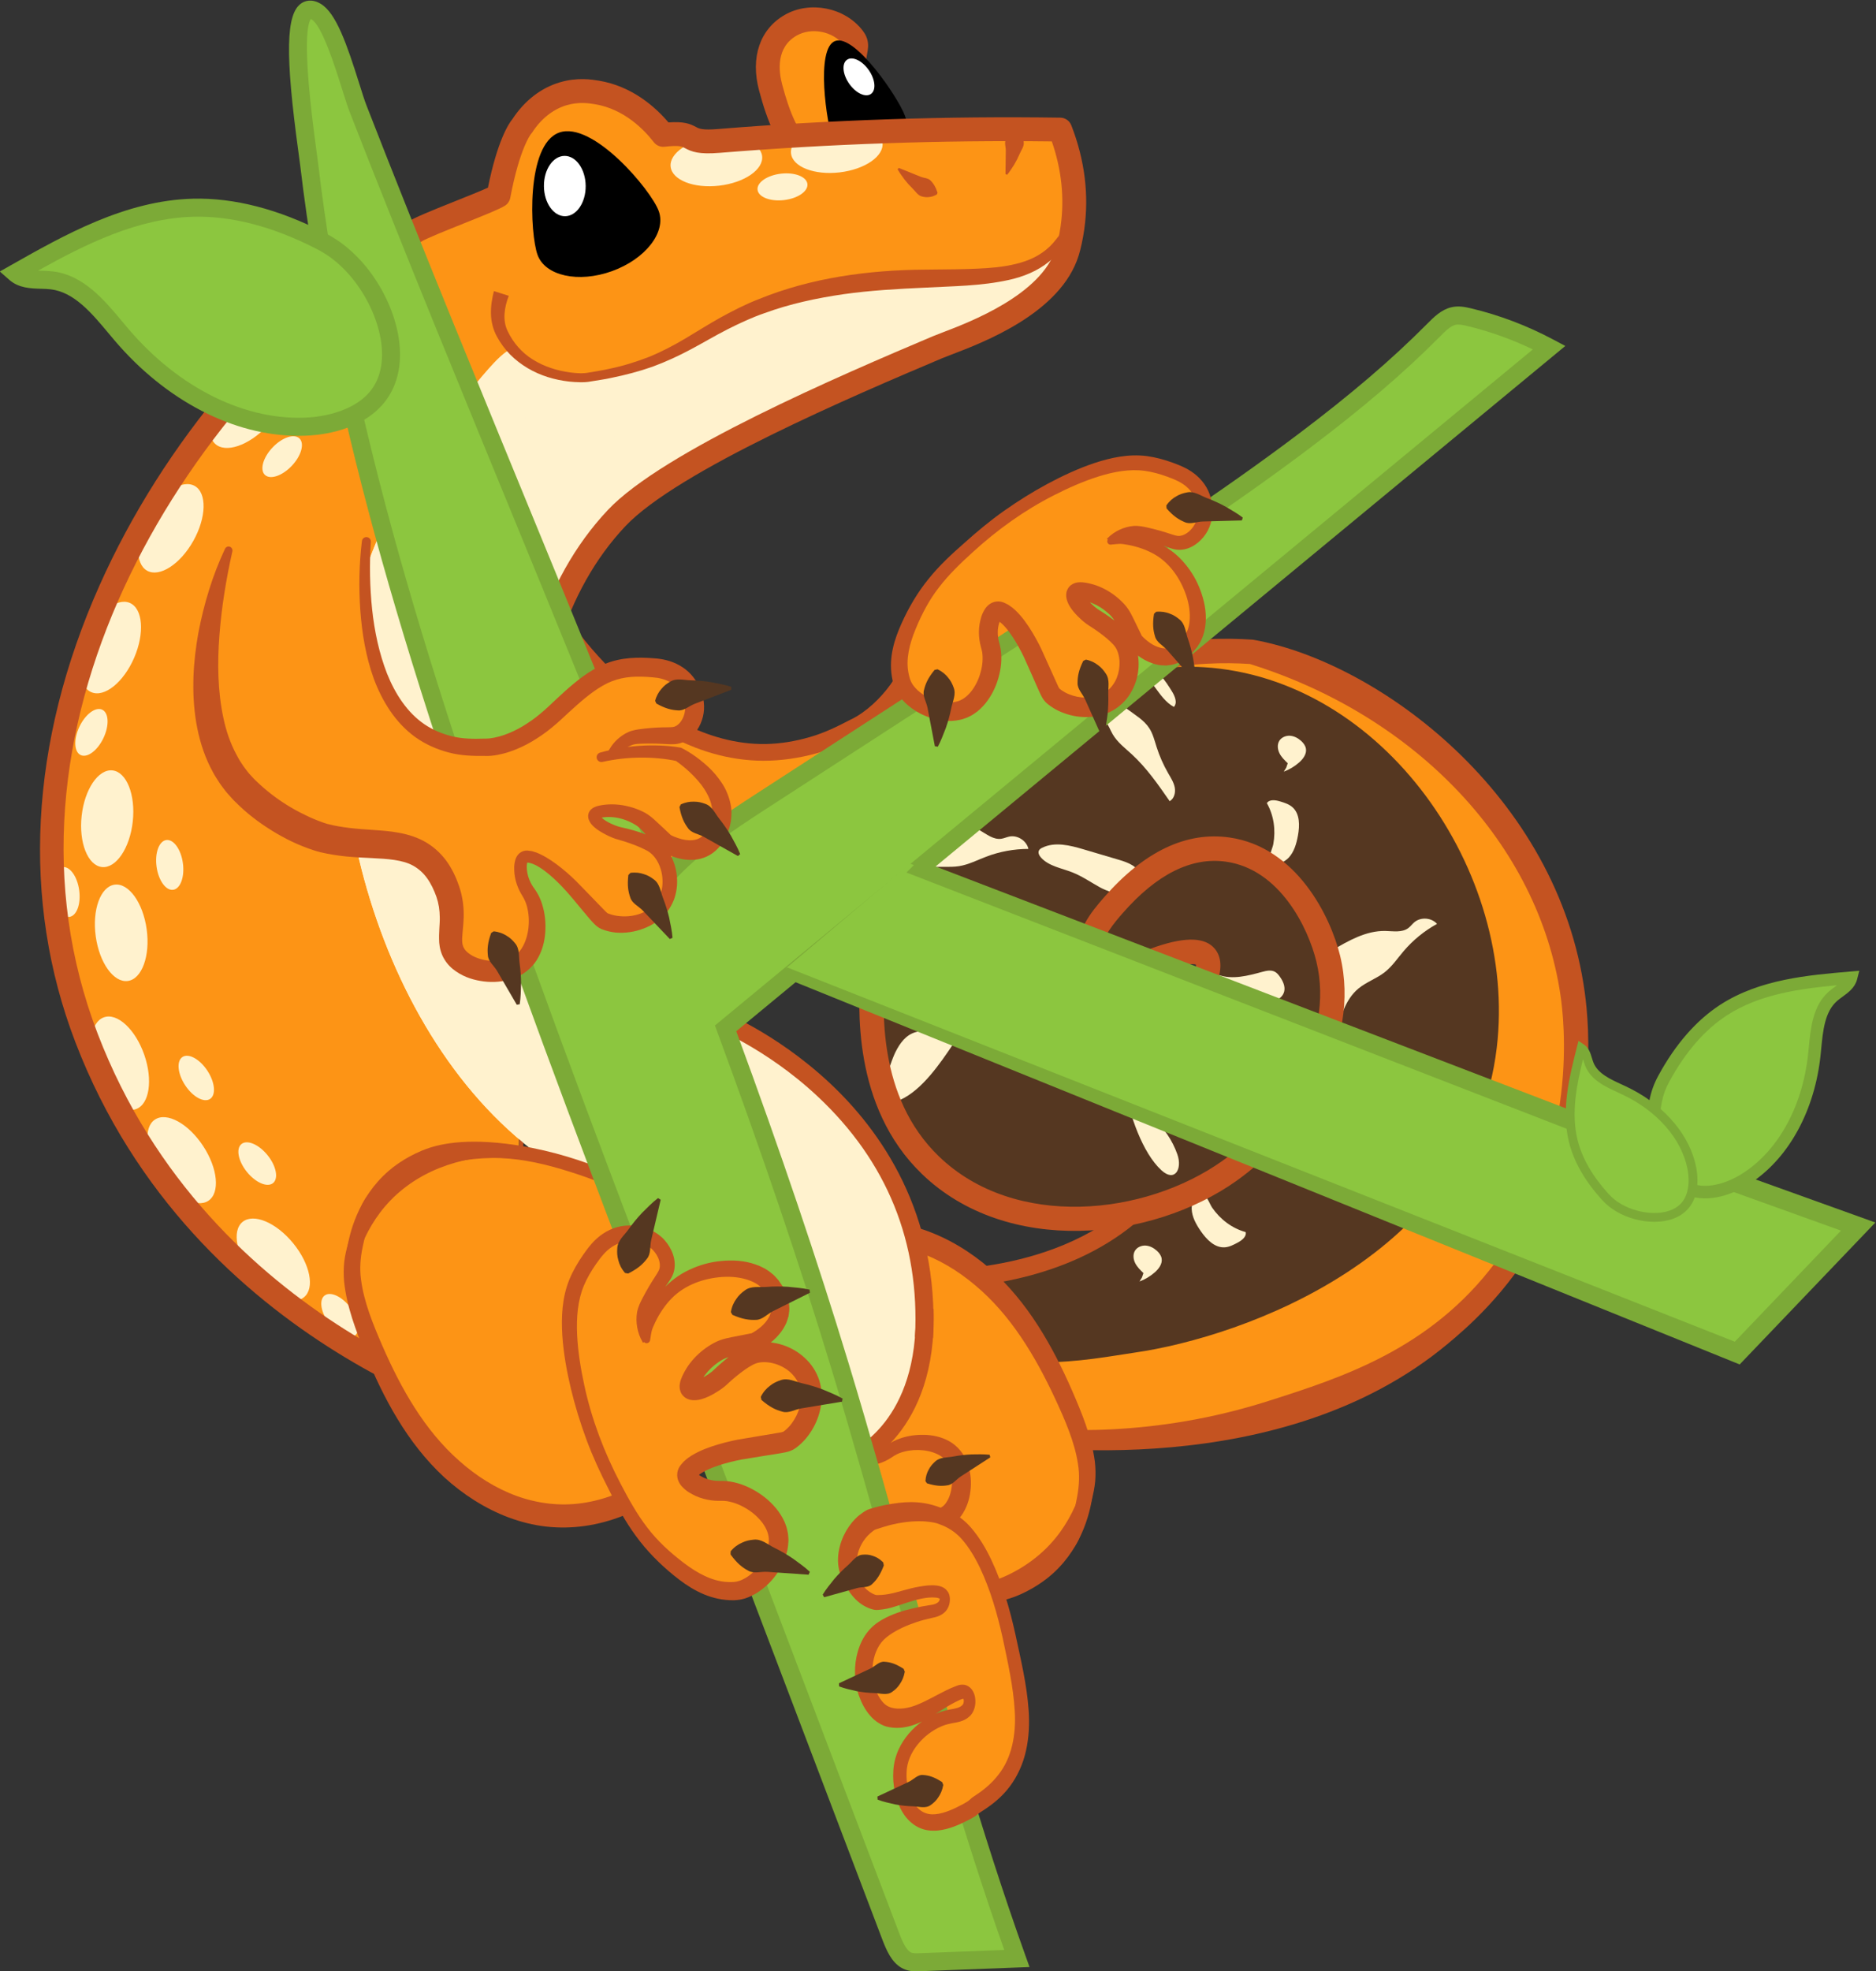 <?xml version="1.0" encoding="UTF-8" standalone="no"?>
<!-- Created with Inkscape (http://www.inkscape.org/) -->

<svg
   version="1.1"
   id="svg2"
   width="909.836"
   height="955.434"
   viewBox="0 0 909.836 955.434"
   xmlns="http://www.w3.org/2000/svg"
   xmlns:svg="http://www.w3.org/2000/svg">
  <rect x="0" y="0" width="909.836" height="955.434" fill="#333333" stroke="none"/>
  <defs
     id="defs6">
    <clipPath
       clipPathUnits="userSpaceOnUse"
       id="clipPath16">
      <path
         d="M 0,1080 H 1080 V 0 H 0 Z"
         id="path14" />
    </clipPath>
  </defs>
  <g
     id="g8"
     transform="matrix(1.333,0,0,-1.333,-365.333,1181.925)">
    <g
       id="g10">
      <g
         id="g12"
         clip-path="url(#clipPath16)">
        <g
           id="g18"
           transform="translate(665.67,447.021)">
          <path
             d="m 0,0 c 2.068,-4.753 16.703,-0.878 17.813,-4.741 1.52,-5.288 -23.949,-19.36 -50.17,-26.217 -21.94,-5.737 -40.849,-5.493 -52.874,-4.506 9.006,-13.634 18.013,-27.268 27.02,-40.902 21.821,-6.441 75.299,-18.799 134.524,3.281 22.594,8.423 67.941,25.329 91.666,72.435 4.483,8.899 17.075,40.434 12.602,78.823 -12.275,105.354 -116.838,124.452 -116.838,124.452 -11.449,0.8 -50.855,2.114 -87.212,-24.97 -6.129,-4.565 -47.249,-36.25 -50.608,-90.342 -0.858,-13.808 -2.991,-48.169 20.941,-71.293 28.363,-27.406 77.904,-24.118 108.895,-2.069 21.435,15.251 43.438,46.194 35.887,77.156 -3.501,14.352 -15.267,36.56 -36.505,39.613 -21.356,3.07 -37.423,-15.365 -41.75,-20.329 -3.6,-4.13 -10.025,-11.501 -7.568,-17.458 1.764,-4.276 7.641,-6.701 12.392,-6.591 4.723,0.108 5.666,2.66 12.513,4.945 2.25,0.751 13.031,4.348 16.233,0.536 2.86,-3.406 -0.882,-12.068 -5.795,-17.26 -7.902,-8.355 -22.875,-12.01 -30.519,-5.679 -2.86,2.368 -6.403,7.484 -4.945,12.513 0.875,3.016 3.25,4.79 4.211,5.494 20.805,15.228 25.206,25.515 34.639,24.326 C 56.583,109.702 69.049,90.494 67.688,73.13 64.643,34.272 -4.574,10.513 0,0"
             style="fill:#fd9415;fill-opacity:1;fill-rule:nonzero;stroke:none"
             id="path20" />
        </g>
        <g
           id="g22"
           transform="translate(711.517,535.583)">
          <path
             d="m 0,0 c 1.51,-3.333 -0.998,-7.015 -3.359,-9.81 -2.52,-2.984 -5.039,-5.967 -7.559,-8.951 -3.003,-3.556 -6.558,-7.397 -11.207,-7.61 -1.935,-0.088 -3.834,0.486 -5.656,1.141 -3.223,1.159 -6.347,2.594 -9.325,4.285 -2.411,1.367 -4.934,3.201 -5.426,5.927 -0.651,3.682 3.458,9.499 6.392,11.489 3.979,2.697 10.78,0.861 15.395,0.615 0.88,-0.047 1.78,-0.092 2.623,0.164 0.736,0.223 1.385,0.662 2.012,1.107 2.542,1.804 5.035,3.853 8.051,4.639 C -5.043,3.781 -1.285,2.839 0,0 m 0.531,108.477 c -50.177,3.046 -91.898,-34.99 -110.599,-72.217 -14.37,-28.607 -8.335,-58.44 -6.823,-67.037 2.529,-14.372 4.935,-28.051 16.115,-39.001 12.63,-12.371 31.799,-16.697 46.929,-20.111 14.398,-3.25 21.745,-2.894 22.017,-4.993 0.373,-2.878 -12.776,-8.565 -70.587,-20.831 1.067,-4.243 3.18,-10.062 7.777,-15.316 17.494,-19.99 54.196,-11.995 70.103,-9.701 39.445,5.687 122.629,35.227 131.652,110.825 7.657,64.154 -41.319,134.419 -106.584,138.382"
             style="fill:#553721;fill-opacity:1;fill-rule:nonzero;stroke:none"
             id="path24" />
        </g>
        <g
           id="g26"
           transform="translate(683.355,490.973)">
          <path
             d="m 0,0 c -1.029,5.938 -1.005,12.775 2.892,17.805 0.977,1.261 2.222,2.388 3.69,2.865 1.469,0.477 3.176,0.174 4.028,-1.011 0.778,-1.081 0.719,-2.607 0.586,-4.014 C 10.734,10.753 9.729,5.838 7.886,1.17 6.892,-1.349 5.63,-4.081 6.361,-6.531 c 0.59,-1.978 2.335,-3.225 3.866,-4.516 4.015,-3.387 7.042,-7.897 8.838,-12.976 1.902,-5.375 -0.931,-10.267 -5.794,-5.81 C 6.292,-23.438 1.641,-9.465 0,0"
             style="fill:#fff2ce;fill-opacity:1;fill-rule:nonzero;stroke:none"
             id="path28" />
        </g>
        <g
           id="g30"
           transform="translate(599.886,504.162)">
          <path
             d="m 0,0 c 1.578,3.157 3.758,6.229 7.392,7.234 2.297,0.636 4.946,0.375 7.444,0.512 7.724,0.421 13.73,4.579 20.061,7.805 5.154,2.627 10.713,4.692 16.566,6.155 5.368,1.341 12.195,1.813 17.025,-2.46 0.602,-0.532 1.177,-1.176 1.317,-1.88 0.186,-0.939 -0.448,-1.663 -1.076,-2.245 C 61.696,8.605 50.889,5.79 39.732,7.567 34.936,8.332 29.648,9.865 25.831,7.979 23.622,6.887 22.3,4.804 20.966,2.84 16.302,-4.028 9.766,-13.781 1.712,-17.429 -8.516,-22.061 -1.83,-3.661 0,0"
             style="fill:#fff2ce;fill-opacity:1;fill-rule:nonzero;stroke:none"
             id="path32" />
        </g>
        <g
           id="g34"
           transform="translate(674.253,564.026)">
          <path
             d="m 0,0 c -3.329,1.836 -6.479,4.037 -10.017,5.432 -3.96,1.562 -8.563,2.227 -11.419,5.383 -0.633,0.701 -1.173,1.705 -0.76,2.555 0.234,0.483 0.723,0.785 1.205,1.023 4.644,2.29 10.177,0.858 15.141,-0.612 L 7.185,9.923 C 10.318,8.995 13.953,7.559 14.677,4.373 17.079,-6.22 4.658,-2.568 0,0"
             style="fill:#fff2ce;fill-opacity:1;fill-rule:nonzero;stroke:none"
             id="path36" />
        </g>
        <g
           id="g38"
           transform="translate(596.388,559.863)">
          <path
             d="m 0,0 c 4.315,4.889 9.115,10.064 15.522,11.279 3.657,0.694 7.459,-0.005 11.134,0.587 3.414,0.551 6.54,2.182 9.772,3.415 4.913,1.874 10.171,2.844 15.429,2.844 -0.669,2.977 -3.943,5.1 -6.933,4.499 C 43.922,22.422 42.98,21.963 41.97,21.818 39.118,21.411 36.608,23.499 34.109,24.93 28.041,28.407 20.637,28.274 13.647,28.044 12.682,28.013 11.67,27.968 10.836,27.479 9.977,26.976 9.439,26.078 8.938,25.218 6.169,20.469 3.399,15.719 0.631,10.97 0.105,10.07 -0.438,9.063 -0.236,8.041 -0.033,7.019 1.357,6.257 2.087,7.002"
             style="fill:#fff2ce;fill-opacity:1;fill-rule:nonzero;stroke:none"
             id="path40" />
        </g>
        <g
           id="g42"
           transform="translate(760.157,509.897)">
          <path
             d="m 0,0 c 1.432,6.362 3.151,13.208 8.184,17.355 2.873,2.367 6.543,3.583 9.479,5.87 2.729,2.124 4.685,5.058 6.925,7.693 3.406,4.007 7.549,7.385 12.159,9.915 -2.018,2.288 -5.91,2.575 -8.242,0.609 -0.781,-0.658 -1.386,-1.513 -2.203,-2.127 -2.304,-1.728 -5.509,-1.106 -8.388,-1.052 -6.993,0.13 -13.42,-3.548 -19.437,-7.112 -0.832,-0.492 -1.698,-1.017 -2.194,-1.847 -0.511,-0.855 -0.551,-1.9 -0.576,-2.896 C -4.437,20.913 -4.58,15.417 -4.724,9.921 -4.751,8.879 -4.744,7.735 -4.074,6.937 -3.405,6.138 -1.819,6.139 -1.538,7.143"
             style="fill:#fff2ce;fill-opacity:1;fill-rule:nonzero;stroke:none"
             id="path44" />
        </g>
        <g
           id="g46"
           transform="translate(715.64,527.246)">
          <path
             d="m 0,0 c 5.347,-3.951 12.154,-5.875 18.778,-5.306 2.836,0.244 6.119,1.37 6.859,4.119 0.509,1.891 -0.42,3.869 -1.552,5.466 -0.509,0.718 -1.089,1.422 -1.87,1.825 C 20.826,6.82 19.149,6.437 17.641,6.03 12.443,4.627 6.864,3.118 1.794,4.925 0.669,5.327 -0.408,5.886 -1.58,6.115 -2.752,6.343 -4.094,6.173 -4.912,5.306 -7.451,2.617 -1.41,1.042 0,0"
             style="fill:#fff2ce;fill-opacity:1;fill-rule:nonzero;stroke:none"
             id="path48" />
        </g>
        <g
           id="g50"
           transform="translate(734.991,594.638)">
          <path
             d="M 0,0 C 0.959,1.47 3.169,1.131 4.847,0.619 6.413,0.14 8.03,-0.366 9.268,-1.438 c 2.785,-2.416 2.704,-6.725 2.04,-10.351 -0.532,-2.901 -1.359,-5.891 -3.369,-8.05 -1.206,-1.294 -4.718,-3.507 -6.373,-1.833 -1.425,1.442 0.482,5.139 0.774,6.744 C 3.266,-9.844 2.568,-4.526 0,0"
             style="fill:#fff2ce;fill-opacity:1;fill-rule:nonzero;stroke:none"
             id="path52" />
        </g>
        <g
           id="g54"
           transform="translate(741.138,606.077)">
          <path
             d="M 0,0 C 2.041,0.762 3.94,1.897 5.578,3.333 7.055,4.627 8.4,6.448 8.066,8.383 7.874,9.497 7.144,10.449 6.303,11.204 5.175,12.216 3.762,12.974 2.249,13.062 0.737,13.15 -0.862,12.477 -1.641,11.177 -2.447,9.831 -2.253,8.067 -1.544,6.667 -0.835,5.266 0.318,4.149 1.449,3.06 1.269,2.53 1.088,2.001 0.907,1.471"
             style="fill:#fff2ce;fill-opacity:1;fill-rule:nonzero;stroke:none"
             id="path56" />
        </g>
        <g
           id="g58"
           transform="translate(688.642,420.697)">
          <path
             d="M 0,0 C 2.04,0.762 3.939,1.897 5.577,3.333 7.054,4.627 8.4,6.448 8.066,8.383 7.874,9.497 7.143,10.449 6.302,11.204 5.175,12.216 3.761,12.974 2.249,13.062 0.736,13.149 -0.862,12.477 -1.642,11.177 -2.448,9.83 -2.254,8.067 -1.544,6.666 -0.835,5.265 0.317,4.148 1.449,3.06 1.268,2.53 1.087,2 0.906,1.471"
             style="fill:#fff2ce;fill-opacity:1;fill-rule:nonzero;stroke:none"
             id="path60" />
        </g>
        <g
           id="g62"
           transform="translate(672.466,627.21)">
          <path
             d="m 0,0 c 1.32,-0.752 2.666,-1.526 3.666,-2.67 1.237,-1.415 1.833,-3.266 2.782,-4.888 1.69,-2.889 4.44,-4.964 6.906,-7.227 5.409,-4.962 9.636,-11.05 13.815,-17.084 1.644,0.946 2.197,3.14 1.84,5.003 -0.358,1.863 -1.421,3.497 -2.37,5.139 -1.761,3.045 -3.19,6.282 -4.254,9.635 -0.724,2.282 -1.297,4.656 -2.581,6.677 -1.952,3.07 -5.274,4.929 -8.175,7.124 -4.066,3.078 -7.478,7.013 -9.948,11.473 4.001,2.059 8.552,4.172 12.831,2.779 6.309,-2.055 8.341,-10.428 14.194,-13.552 1.39,1.549 0.33,3.976 -0.768,5.743 -2.386,3.847 -5.125,7.975 -9.442,9.333 C 14.9,18.617 11.005,17.544 7.471,16.231 2.271,14.299 -2.821,11.864 -7.494,8.866 -10.433,6.98 -10.814,6.539 -7.937,4.522 -5.484,2.802 -2.604,1.483 0,0"
             style="fill:#fff2ce;fill-opacity:1;fill-rule:nonzero;stroke:none"
             id="path64" />
        </g>
        <g
           id="g66"
           transform="translate(741.109,463.668)">
          <path
             d="m 0,0 c 1.518,0.069 3.068,0.133 4.525,-0.3 1.801,-0.536 3.292,-1.783 4.961,-2.649 2.972,-1.54 6.406,-1.827 9.699,-2.424 7.222,-1.308 14.046,-4.199 20.801,-7.069 0.885,1.677 0.181,3.827 -1.115,5.212 -1.296,1.384 -3.068,2.198 -4.748,3.08 -3.114,1.635 -6.05,3.609 -8.739,5.876 -1.831,1.543 -3.583,3.245 -5.748,4.268 -3.289,1.554 -7.091,1.352 -10.716,1.66 -5.08,0.431 -10.066,1.937 -14.536,4.39 2.284,3.877 5.004,8.094 9.366,9.2 6.432,1.631 12.619,-4.366 19.237,-3.882 0.348,2.052 -1.844,3.538 -3.716,4.447 C 15.2,23.787 10.681,25.816 6.305,24.66 2.66,23.697 -0.062,20.71 -2.349,17.713 -5.714,13.303 -8.72,8.526 -11.07,3.496 -12.548,0.333 -12.636,-0.244 -9.126,-0.413 -6.134,-0.558 -2.994,-0.135 0,0"
             style="fill:#fff2ce;fill-opacity:1;fill-rule:nonzero;stroke:none"
             id="path68" />
        </g>
        <g
           id="g70"
           transform="translate(727.286,438.665)">
          <path
             d="m 0,0 c 0.36,-1.717 -1.441,-3.041 -2.99,-3.865 -1.447,-0.769 -2.947,-1.554 -4.581,-1.671 -3.677,-0.262 -6.666,2.843 -8.761,5.876 -1.676,2.428 -3.206,5.126 -3.311,8.075 -0.062,1.767 0.857,5.815 3.21,5.802 2.029,-0.011 3.293,-3.975 4.222,-5.316 C -9.271,4.652 -5.017,1.384 0,0"
             style="fill:#fff2ce;fill-opacity:1;fill-rule:nonzero;stroke:none"
             id="path72" />
        </g>
        <g
           id="g74"
           transform="translate(709.181,535.922)">
          <path
             d="m 0,0 c -0.728,0.222 -3.678,0.736 -11.376,-1.832 -2.608,-0.87 -4.157,-1.747 -5.657,-2.594 -2.164,-1.225 -4.403,-2.491 -8.159,-2.578 -2.064,-0.048 -4.285,0.262 -6.427,0.925 -0.776,-0.631 -1.591,-1.528 -1.92,-2.664 -0.799,-2.749 1.573,-6.247 3.51,-7.852 5.397,-4.469 17.74,-1.789 24.456,5.311 0.546,0.577 1.052,1.176 1.521,1.787 C -1.135,-5.692 0.255,-1.49 0,0 m -69.636,92.319 c 34.318,25.564 71.23,27.161 90.178,25.838 0.165,-0.011 0.327,-0.032 0.489,-0.061 45.354,-8.114 110.678,-56.297 120.454,-128.31 1.662,-12.242 5.087,-49.834 -16.248,-87.986 -11.98,-21.424 -26.775,-33.983 -33.713,-39.759 -60.214,-50.137 -151.278,-38.083 -168.637,-35.512 4.877,-4.097 9.227,-6.425 10.402,-5.368 1.197,1.078 -0.746,5.818 -4.671,11.418 20.757,-2.619 56.565,-4.364 97.621,8.715 26.676,8.498 59.043,18.809 82.735,50.429 31.004,41.382 24.794,89.417 23.681,97.034 -8.03,54.961 -52.424,101.623 -112.989,120.55 -17.795,1.205 -52.127,-0.381 -83.99,-24.118 -7.603,-5.663 -45.686,-36.481 -48.826,-87.054 -0.859,-13.801 -2.869,-46.12 19.591,-67.821 27.645,-26.71 75.109,-21.649 103.23,-1.643 C 30.94,-56.2 50.699,-27.062 43.815,1.154 40.854,13.296 30.609,34.6 10.997,37.418 c -12.584,1.809 -25.291,-4.533 -37.766,-18.85 -2.46,-2.821 -8.215,-9.427 -6.808,-12.843 0.861,-2.089 4.759,-3.92 8.18,-3.84 1.526,0.034 2.196,0.413 3.987,1.426 1.601,0.907 3.796,2.149 7.225,3.293 C -3.488,10.17 3.394,9.901 6.854,5.78 12.029,-0.382 6.477,-11.472 0.886,-17.394 c -9.1,-9.62 -26.68,-14.25 -36.585,-6.047 -4.56,3.776 -8.3,10.552 -6.378,17.174 0.516,1.781 1.404,3.436 2.646,4.921 -0.986,1.076 -1.798,2.304 -2.365,3.682 -3.506,8.501 4.191,17.331 8.325,22.074 14.585,16.736 29.972,24.073 45.734,21.808 24.306,-3.492 36.699,-28.647 40.19,-42.959 7.864,-32.236 -13.995,-65.014 -37.628,-81.833 -31.016,-22.064 -83.635,-27.386 -114.56,2.493 -25.411,24.554 -23.143,61.034 -22.288,74.767 1.778,28.64 13.535,51.132 25.79,67.119 10.477,13.667 21.318,22.58 26.597,26.514"
             style="fill:#c45321;fill-opacity:1;fill-rule:nonzero;stroke:none"
             id="path76" />
        </g>
        <g
           id="g78"
           transform="translate(612.618,418.207)">
          <path
             d="m 0,0 c -4.418,0 -7.199,0.222 -7.653,0.261 l 0.562,6.538 C -6.633,6.759 39.571,3.151 70.45,28.886 l 4.2,-5.04 C 49.144,2.587 15.066,0 0,0"
             style="fill:#c45321;fill-opacity:1;fill-rule:nonzero;stroke:none"
             id="path80" />
        </g>
        <g
           id="g82"
           transform="translate(536.148,557.75)">
          <path
             d="m 0,0 c 0,0 -21.86,-6.076 -48.412,-2.739 -53.251,6.693 -68.651,69.225 -69.286,71.991 l 60.499,33.577 c 0,0 44.04,-72.781 107.041,-38.183 0,0 15.009,6.133 23.438,27.29 8.43,21.157 13.664,27.724 33.677,35.901 5.736,2.344 10.78,2.949 15.024,2.555 6.778,-0.629 14.001,-4.333 15.205,-10.13 0.188,-0.912 0.863,-4.162 -1.598,-7.295 -2.194,-2.792 -4.928,-3.009 -13.874,-7.883 -4.296,-2.34 -6.377,-3.582 -7.699,-4.916 -4.499,-4.537 -4.164,-9.235 -4.164,-9.235"
             style="fill:#fd9415;fill-opacity:1;fill-rule:nonzero;stroke:none"
             id="path84" />
        </g>
        <g
           id="g86"
           transform="translate(641.726,645.443)">
          <path
             d="M 0,0 C 16.419,12.893 34.55,18.273 34.55,18.273"
             style="fill:#fd9415;fill-opacity:1;fill-rule:nonzero;stroke:none"
             id="path88" />
        </g>
        <g
           id="g90"
           transform="translate(481.114,661.417)">
          <path
             d="m 0,0 c 5.05,-7.319 11.143,-14.355 17.92,-20.821 6.822,-6.453 14.619,-12.305 23.491,-16.931 8.89,-4.526 19.195,-7.693 30.062,-7.535 5.408,0.093 10.833,0.994 16.056,2.512 5.261,1.481 10.142,3.879 14.889,6.362 0.161,0.083 0.323,0.162 0.488,0.235 l 0.097,0.043 c 0.276,0.122 1.184,0.62 1.784,0.981 0.675,0.414 1.337,0.857 1.997,1.323 1.311,0.935 2.578,1.942 3.756,3.024 2.363,2.157 4.472,4.519 6.292,7.01 1.765,2.512 3.431,5.083 4.702,7.776 1.355,2.661 2.388,5.378 3.596,8.346 1.208,2.91 2.441,5.827 3.933,8.768 1.462,2.933 3.131,5.904 5.356,8.828 2.191,2.919 4.985,5.779 8.294,8.239 3.298,2.472 6.979,4.517 10.674,6.296 1.854,0.884 3.717,1.715 5.586,2.491 1.849,0.804 4.132,1.662 6.381,2.257 4.552,1.243 9.69,1.758 14.491,1.013 4.732,-0.765 8.856,-2.451 12.096,-4.97 1.61,-1.261 2.967,-2.758 3.873,-4.459 0.467,-0.841 0.823,-1.736 1.039,-2.657 0.256,-0.927 0.348,-1.732 0.384,-2.7 0.046,-1.852 -0.336,-3.84 -1.421,-5.793 -0.557,-0.976 -1.235,-1.892 -2.175,-2.826 -0.945,-0.944 -2.203,-1.797 -3.29,-2.38 -2.192,-1.158 -3.884,-1.806 -5.605,-2.601 -1.707,-0.763 -3.385,-1.53 -5.047,-2.351 -1.665,-0.814 -3.386,-1.691 -4.921,-2.508 -0.769,-0.41 -1.486,-0.816 -2.068,-1.198 -0.586,-0.37 -0.965,-0.713 -1.529,-1.259 -2.011,-1.952 -3.389,-4.631 -3.721,-6.956 l -0.037,-0.259 c -0.15,-1.046 -1.414,-1.892 -2.824,-1.888 -1.254,0.002 -2.202,0.676 -2.29,1.561 -0.357,3.486 0.739,6.795 3.187,9.982 0.576,0.726 1.399,1.64 2.302,2.349 0.876,0.713 1.74,1.305 2.582,1.862 1.698,1.106 3.315,2.05 5.002,3.038 1.689,0.981 3.423,1.95 5.184,2.854 1.728,0.892 3.616,1.78 4.737,2.47 1.61,0.943 2.496,2.872 2.33,4.943 -0.196,2.209 -1.291,3.892 -3.253,5.436 -1.937,1.489 -4.699,2.58 -7.518,2.995 -2.786,0.415 -5.876,0.193 -8.964,-0.631 -1.588,-0.418 -3.002,-0.924 -4.716,-1.653 -1.734,-0.706 -3.413,-1.444 -5.042,-2.208 -6.577,-3.053 -11.755,-6.686 -15.345,-11.499 -3.669,-4.779 -6.158,-10.397 -8.568,-15.999 -1.157,-2.757 -2.346,-5.798 -3.892,-8.768 -1.45,-2.977 -3.352,-5.889 -5.412,-8.749 -2.123,-2.849 -4.609,-5.607 -7.496,-8.199 -1.439,-1.298 -3.014,-2.539 -4.707,-3.724 -0.849,-0.592 -1.749,-1.159 -2.688,-1.711 -1.04,-0.574 -1.774,-1.023 -3.285,-1.668 l 0.584,0.278 c -5.454,-2.749 -11.116,-5.392 -17.401,-7.067 -6.225,-1.707 -12.801,-2.683 -19.262,-2.677 -13.033,0.05 -24.543,3.983 -33.986,9.051 -9.416,5.212 -17.137,11.654 -23.865,18.524 -6.703,6.917 -12.451,14.232 -17.148,22.12 -0.502,0.842 0.063,1.896 1.262,2.355 1.158,0.443 2.484,0.167 3.024,-0.612 z"
             style="fill:#c45321;fill-opacity:1;fill-rule:nonzero;stroke:none"
             id="path92" />
        </g>
        <g
           id="g94"
           transform="translate(584.16,569.129)">
          <path
             d="m 0,0 c -6.375,-0.498 -13.396,-3.548 -21.003,-6.946 -3.804,-1.699 -7.761,-3.47 -11.902,-5.152 -4.174,-1.67 -8.549,-3.205 -13.076,-4.534 l -1.236,-0.264 c 0.192,0.021 0.383,0.053 0.571,0.093 l 0.259,0.06 -0.103,-0.027 -0.416,-0.108 -0.807,-0.203 -1.558,-0.368 -3.059,-0.655 c -2.027,-0.409 -4.047,-0.755 -6.068,-1.079 -4.041,-0.634 -8.093,-1.023 -12.141,-1.314 -8.089,-0.526 -16.202,-0.508 -24.099,0.333 -1.975,0.225 -3.917,0.394 -5.975,0.777 -2.043,0.314 -4.059,0.676 -5.992,1.189 -1.986,0.429 -3.874,0.994 -5.727,1.607 -1.906,0.549 -3.637,1.293 -5.415,1.984 -7.009,2.892 -12.965,6.715 -18.093,10.91 -10.21,8.474 -17.163,18.464 -22.306,28.794 -4.975,10.418 -8.403,21.173 -9.576,32.379 -0.086,0.82 0.758,1.605 1.884,1.753 0.973,0.128 1.839,-0.261 2.112,-0.898 l 0.026,-0.063 c 4.348,-10.138 9.554,-20.06 15.835,-29.324 6.237,-9.266 13.707,-17.957 23.001,-24.943 4.607,-3.51 9.796,-6.477 15.444,-8.666 1.425,-0.524 2.806,-1.119 4.304,-1.515 1.458,-0.466 2.933,-0.894 4.47,-1.197 1.498,-0.39 3.052,-0.642 4.62,-0.862 1.497,-0.28 3.247,-0.412 4.928,-0.586 6.773,-0.633 13.738,-0.714 20.723,-0.24 3.491,0.236 6.984,0.617 10.449,1.094 1.729,0.252 3.451,0.521 5.147,0.836 l 2.507,0.499 3.462,0.773 -1.234,-0.264 c 7.487,2.025 14.748,5.036 22.528,8.41 3.901,1.658 7.972,3.43 12.557,4.921 4.545,1.492 9.705,2.754 15.118,3.05"
             style="fill:#c45321;fill-opacity:1;fill-rule:nonzero;stroke:none"
             id="path96" />
        </g>
        <g
           id="g98"
           transform="translate(676.361,661.028)">
          <path
             d="m 0,0 -0.088,-0.001 1.059,0.194 c -2.882,-0.834 -6.075,-1.995 -9.034,-3.198 -2.999,-1.221 -5.952,-2.54 -8.801,-3.986 -5.725,-2.862 -11.096,-6.157 -16.023,-9.789 l -0.025,-0.019 c -1.032,-0.761 -2.623,-0.821 -3.554,-0.133 -0.897,0.662 -0.847,1.782 0.081,2.543 4.934,4.028 10.386,7.733 16.267,11.008 2.928,1.652 5.977,3.179 9.109,4.613 3.176,1.441 6.263,2.741 9.866,3.95 0.25,0.084 0.504,0.138 0.756,0.165 l 0.304,0.029 0.137,0.015 C 3.83,5.77 7.326,5.852 10.944,5.732"
             style="fill:#c45321;fill-opacity:1;fill-rule:nonzero;stroke:none"
             id="path100" />
        </g>
        <g
           id="g102"
           transform="translate(669.342,354.783)">
          <path
             d="m 0,0 c -1.034,7.417 -3.787,14.479 -6.773,21.347 -6.476,14.89 -14.307,29.461 -25.592,41.135 -11.284,11.675 -26.41,20.282 -42.626,21.117 -17.952,0.924 -35.651,-7.958 -47.435,-21.532 -8.79,-10.126 -14.664,-23.145 -14.601,-36.554 0.036,-7.914 2.102,-15.707 5.005,-23.07 5.355,-13.587 13.897,-26.285 26.046,-34.388 7.921,-5.284 17.061,-8.435 26.234,-10.983 7.4,-2.055 14.936,-3.76 22.6,-4.259 16.628,-1.08 33.581,3.755 47.137,13.445 5.721,4.09 5.715,7.844 7.401,13.75 C -0.626,-13.057 1.029,-7.387 0,0"
             style="fill:#fd9415;fill-opacity:1;fill-rule:nonzero;stroke:none"
             id="path104" />
        </g>
        <g
           id="g106"
           transform="translate(672.411,355.211)">
          <path
             d="m 0,0 c 0.275,-2.366 0.319,-4.781 0.125,-7.155 -0.224,-2.37 -0.702,-4.681 -1.294,-6.883 -0.599,-2.207 -1.336,-4.311 -2.043,-6.383 -0.73,-2.023 -1.263,-4.04 -2.054,-6.273 -0.762,-2.212 -2.066,-4.531 -3.83,-6.235 -0.875,-0.848 -1.801,-1.611 -2.772,-2.253 l -2.832,-1.817 c -3.804,-2.324 -7.756,-4.384 -11.854,-6.103 -8.169,-3.499 -16.964,-5.554 -25.864,-6.002 -8.924,-0.512 -17.852,0.812 -26.413,2.897 -8.538,2.085 -17.137,4.422 -25.26,8.406 -8.16,3.923 -15.369,9.913 -21.088,16.922 -5.735,7.036 -10.16,15.028 -13.474,23.41 -3.286,8.356 -5.597,17.586 -4.842,27.062 0.694,9.4 3.969,18.421 8.852,26.294 4.909,7.869 11.401,14.748 19.028,20.06 7.633,5.284 16.39,9.082 25.683,10.663 4.637,0.792 9.408,1.002 14.121,0.602 4.713,-0.401 9.336,-1.459 13.76,-2.97 8.853,-3.066 16.859,-7.999 23.804,-13.999 6.927,-6.079 12.696,-13.216 17.561,-20.791 4.873,-7.582 8.88,-15.587 12.433,-23.699 C -4.773,17.701 -1.217,9.278 0,0 m -6.14,-0.855 c -1.245,8.104 -4.703,15.946 -8.338,23.795 -3.645,7.807 -7.682,15.382 -12.436,22.398 -4.739,7.009 -10.25,13.453 -16.603,18.757 -6.317,5.349 -13.507,9.668 -21.217,12.255 -7.718,2.569 -15.857,3.355 -23.815,2.014 -7.959,-1.311 -15.64,-4.573 -22.386,-9.199 -6.785,-4.585 -12.633,-10.574 -17.082,-17.468 -4.424,-6.883 -7.521,-14.669 -8.308,-22.723 -0.861,-8.012 0.741,-16.294 3.557,-24.244 2.817,-7.973 6.688,-15.596 11.763,-22.313 5.095,-6.7 11.434,-12.384 18.915,-16.329 7.466,-3.993 15.752,-6.652 24.108,-8.934 8.345,-2.235 16.868,-3.745 25.44,-3.407 8.561,0.315 17.076,2.179 25.018,5.454 3.956,1.67 7.766,3.705 11.267,6.178 1.765,1.255 3.478,2.5 4.705,3.972 1.26,1.479 1.956,3.171 2.434,5.14 0.468,1.953 0.827,4.221 1.35,6.384 0.492,2.13 0.946,4.232 1.315,6.287 0.765,4.113 0.961,8.053 0.313,11.983"
             style="fill:#c45321;fill-opacity:1;fill-rule:nonzero;stroke:none"
             id="path108" />
        </g>
        <g
           id="g110"
           transform="translate(567.896,318.319)">
          <path
             d="m 0,0 c -0.543,-1.909 21.343,-12.201 46.629,-14.657 18.116,-1.759 26.997,1.57 30.859,3.295 6.477,2.893 10.634,6.543 11.83,7.631 11.172,10.151 13.727,23.564 14.432,28.868 -1.405,-2.712 -2.206,-4.026 -2.401,-3.942 -0.143,0.062 0.038,0.875 0.545,2.438 -0.264,2.501 -0.616,4.971 -1.107,7.384 C 99.127,24.005 96.212,17.309 92.069,11.532 87.391,4.957 81.079,-0.243 73.807,-3.883 c -7.282,-3.622 -15.42,-5.653 -23.67,-6.338 -0.048,-0.004 -0.097,-0.005 -0.145,-0.009 -5.28,0.087 -11.38,0.568 -18.059,1.802 C 21.04,-6.416 12.059,-3.04 5.282,0.136 0.996,0.657 0.098,0.345 0,0"
             style="fill:#c45321;fill-opacity:1;fill-rule:nonzero;stroke:none"
             id="path112" />
        </g>
        <g
           id="g114"
           transform="translate(561.747,877.489)">
          <path
             d="m 0,0 c 7.286,4.172 17.507,2.151 22.656,-4.48 0.409,-0.527 0.794,-1.089 0.994,-1.727 0.343,-1.092 0.107,-2.27 -0.108,-3.395 -0.678,-3.555 -1.117,-7.178 -0.912,-10.792 0.492,-8.668 4.662,-17.156 3.181,-25.711 -0.143,-0.819 -0.351,-1.661 -0.882,-2.3 -0.678,-0.817 -1.756,-1.161 -2.773,-1.466 -1.811,-0.544 -3.623,-1.087 -5.433,-1.63 -1.957,-0.587 -4.035,-1.178 -6.013,-0.666 -1.733,0.448 -3.143,1.685 -4.408,2.952 -7.606,7.61 -10.905,16.462 -13.608,26.595 C -9.577,-14.108 -8.492,-4.864 0,0"
             style="fill:#fd9415;fill-opacity:1;fill-rule:nonzero;stroke:none"
             id="path116" />
        </g>
        <g
           id="g118"
           transform="translate(583.61,832.106)">
          <path
             d="m 0,0 z m -19.706,41.618 c -7.55,-4.323 -6.543,-12.969 -5.272,-17.736 2.733,-10.238 5.775,-17.933 12.486,-24.647 0.478,-0.479 1.604,-1.605 2.425,-1.817 0.865,-0.224 2.418,0.243 3.681,0.621 l 5.432,1.63 c 0.139,0.041 0.383,0.115 0.596,0.188 0.009,0.048 0.019,0.102 0.03,0.163 0.745,4.31 -0.297,8.907 -1.401,13.775 -0.797,3.517 -1.622,7.153 -1.836,10.95 -0.201,3.524 0.111,7.29 0.98,11.85 0.089,0.457 0.201,1.045 0.206,1.322 -0.027,0.018 -0.106,0.134 -0.257,0.327 -3.83,4.934 -11.642,6.482 -17.07,3.374 m 15.509,-51.982 c -2.14,-0.638 -4.982,-1.411 -8.042,-0.62 -2.741,0.708 -4.769,2.462 -6.391,4.084 -8.056,8.06 -11.715,17.24 -14.731,28.545 -3.212,12.033 0.282,22.315 9.342,27.505 9.11,5.221 21.79,2.72 28.239,-5.585 C 4.798,42.819 5.514,41.797 5.928,40.477 6.591,38.361 6.222,36.437 5.953,35.03 5.208,31.125 4.94,28.032 5.099,25.236 5.273,22.162 5.983,19.03 6.735,15.713 7.979,10.229 9.265,4.558 8.223,-1.462 8.004,-2.723 7.6,-4.355 6.402,-5.795 4.862,-7.649 2.781,-8.272 1.537,-8.644 l -5.429,-1.629 c -0.099,-0.03 -0.202,-0.06 -0.305,-0.091"
             style="fill:#c45321;fill-opacity:1;fill-rule:nonzero;stroke:none"
             id="path120" />
        </g>
        <g
           id="g122"
           transform="translate(594.737,827.616)">
          <path
             d="m 0,0 c -7.203,-2.64 -15.034,0.656 -17.492,7.361 -2.457,6.705 -6.517,34.143 0.686,36.783 C -9.603,46.784 6.136,23.626 8.593,16.921 11.05,10.216 7.203,2.64 0,0"
             style="fill:#000000;fill-opacity:1;fill-rule:nonzero;stroke:none"
             id="path124" />
        </g>
        <g
           id="g126"
           transform="translate(465.148,588.826)">
          <path
             d="m 0,0 c -1.178,59.67 16.255,91.355 33.197,109.386 18.628,19.824 82.821,47.826 116.847,62.205 12.779,5.4 39.506,13.025 47.197,34.646 2.092,5.878 2.273,11.279 2.073,15.022 -0.739,9.378 -1.477,18.755 -2.215,28.132 -19.109,0.855 -38.217,1.709 -57.326,2.563 -21.27,0.215 -44.712,-0.702 -69.913,-3.473 -14.223,-1.563 -6.937,2.618 -19.641,0.315 0,0 -15.238,20.702 -37.761,12.481 -22.523,-8.221 -22.152,-34.568 -22.152,-34.568 -10.633,-4.483 -25.186,-11.531 -40.964,-22.379 -76.061,-52.299 -149.804,-171.763 -108.941,-283.903 36.038,-98.901 139.897,-133.586 155.411,-138.501"
             style="fill:#fd9415;fill-opacity:1;fill-rule:nonzero;stroke:none"
             id="path128" />
        </g>
        <g
           id="g130"
           transform="translate(405.558,674.934)">
          <path
             d="m 0,0 c 12.447,39.065 38.77,68.998 38.77,68.998 3.371,3.442 11.094,14.048 15.604,15.744 5.655,-2.014 3.479,-5.943 9.48,-6.137 5.902,-0.191 5.363,-5.513 11.225,-4.806 8.264,0.997 16.567,2.001 24.576,4.27 14.778,4.186 27.975,12.494 41.539,19.698 13.565,7.204 28.279,13.503 43.631,13.083 24.8,-0.679 50.198,0.063 72.211,11.505 0.3,0.156 0.637,0.367 0.666,0.704 0.029,0.336 -0.553,0.565 -0.632,0.236 C 254.163,111.148 244.581,101.438 234.432,94.157 223.942,86.631 211.414,82.629 199.651,77.311 179.246,68.085 156.063,67.926 137.965,54.739 125.677,45.785 101.795,27.771 95.6,21.103 90.928,16.074 72.913,-4.128 64.098,-36.873 c -3.787,-14.064 -7.034,-26.122 -4.922,-39.373 5.97,-37.475 52.005,-62.784 83.667,-96.791 17.551,-18.851 57.489,-35.572 60.699,-96.791 -3.927,-34.997 -10.791,-43.299 -16.405,-44.295 -13.766,-2.44 -23.154,38.494 -63.981,72.184 -22.64,18.683 -32.188,16.355 -52.497,29.529 C 5.854,-170.368 -21.068,-66.127 0,0"
             style="fill:#fff2ce;fill-opacity:1;fill-rule:nonzero;stroke:none"
             id="path132" />
        </g>
        <g
           id="g134"
           transform="translate(344.9,709.975)">
          <path
             d="m 0,0 c 4.506,-2.531 4.282,-11.482 -0.499,-19.992 -4.78,-8.51 -12.309,-13.357 -16.814,-10.826 -4.505,2.531 -4.283,11.482 0.499,19.992 C -12.033,-2.316 -4.505,2.531 0,0"
             style="fill:#fff2ce;fill-opacity:1;fill-rule:nonzero;stroke:none"
             id="path136" />
        </g>
        <g
           id="g138"
           transform="translate(551.349,829.902)">
          <path
             d="m 0,0 c 0.567,-4.866 -6.423,-9.678 -15.613,-10.749 -9.19,-1.071 -17.1,2.005 -17.666,6.871 -0.568,4.865 6.423,9.677 15.613,10.748 C -8.477,7.941 -0.566,4.865 0,0"
             style="fill:#fff2ce;fill-opacity:1;fill-rule:nonzero;stroke:none"
             id="path140" />
        </g>
        <g
           id="g142"
           transform="translate(595.154,834.734)">
          <path
             d="m 0,0 c 0.566,-4.866 -6.424,-9.678 -15.613,-10.749 -9.191,-1.071 -17.101,2.005 -17.667,6.871 -0.568,4.865 6.424,9.677 15.613,10.748 C -8.477,7.941 -0.567,4.865 0,0"
             style="fill:#fff2ce;fill-opacity:1;fill-rule:nonzero;stroke:none"
             id="path144" />
        </g>
        <g
           id="g146"
           transform="translate(567.831,819.77)">
          <path
             d="m 0,0 c 0.309,-2.652 -3.502,-5.275 -8.512,-5.859 -5.009,-0.584 -9.321,1.093 -9.63,3.745 -0.309,2.652 3.501,5.275 8.511,5.859 C -4.621,4.329 -0.31,2.652 0,0"
             style="fill:#fff2ce;fill-opacity:1;fill-rule:nonzero;stroke:none"
             id="path148" />
        </g>
        <g
           id="g150"
           transform="translate(383.004,727.255)">
          <path
             d="m 0,0 c 1.94,-1.834 0.704,-6.292 -2.762,-9.957 -3.466,-3.665 -7.847,-5.148 -9.787,-3.313 -1.94,1.834 -0.704,6.292 2.762,9.957 C -6.321,0.352 -1.939,1.835 0,0"
             style="fill:#fff2ce;fill-opacity:1;fill-rule:nonzero;stroke:none"
             id="path152" />
        </g>
        <g
           id="g154"
           transform="translate(394.482,776.564)">
          <path
             d="m 0,0 c 1.939,-1.834 0.703,-6.292 -2.762,-9.957 -3.466,-3.664 -7.847,-5.147 -9.788,-3.313 -1.939,1.834 -0.703,6.292 2.763,9.957 C -6.322,0.352 -1.94,1.835 0,0"
             style="fill:#fff2ce;fill-opacity:1;fill-rule:nonzero;stroke:none"
             id="path156" />
        </g>
        <g
           id="g158"
           transform="translate(311.264,628.614)">
          <path
             d="m 0,0 c 2.411,-1.148 2.607,-5.77 0.438,-10.324 -2.167,-4.553 -5.879,-7.314 -8.291,-6.166 -2.411,1.148 -2.607,5.77 -0.438,10.323 C -6.123,-1.613 -2.411,1.148 0,0"
             style="fill:#fff2ce;fill-opacity:1;fill-rule:nonzero;stroke:none"
             id="path160" />
        </g>
        <g
           id="g162"
           transform="translate(376.617,750.989)">
          <path
             d="m 0,0 c 3.754,-3.55 1.361,-12.178 -5.346,-19.271 -6.707,-7.091 -15.188,-9.962 -18.942,-6.412 -3.755,3.551 -1.361,12.179 5.346,19.271 C -12.236,0.68 -3.755,3.551 0,0"
             style="fill:#fff2ce;fill-opacity:1;fill-rule:nonzero;stroke:none"
             id="path164" />
        </g>
        <g
           id="g166"
           transform="translate(321.306,667.433)">
          <path
             d="m 0,0 c 4.743,-2.05 5.45,-10.975 1.578,-19.936 -3.872,-8.96 -10.856,-14.562 -15.6,-12.512 -4.744,2.05 -5.451,10.975 -1.579,19.936 C -11.729,-3.552 -4.744,2.05 0,0"
             style="fill:#fff2ce;fill-opacity:1;fill-rule:nonzero;stroke:none"
             id="path168" />
        </g>
        <g
           id="g170"
           transform="translate(330.457,479.588)">
          <path
             d="m 0,0 c 4.318,2.838 12.165,-1.475 17.525,-9.632 5.361,-8.158 6.205,-17.072 1.886,-19.91 -4.318,-2.837 -12.165,1.475 -17.525,9.633 C -3.475,-11.751 -4.319,-2.838 0,0"
             style="fill:#fff2ce;fill-opacity:1;fill-rule:nonzero;stroke:none"
             id="path172" />
        </g>
        <g
           id="g174"
           transform="translate(340.455,502.331)">
          <path
             d="m 0,0 c 2.23,1.468 6.286,-0.757 9.06,-4.97 2.773,-4.212 3.212,-8.818 0.983,-10.286 -2.231,-1.468 -6.287,0.757 -9.06,4.97 C -1.79,-6.074 -2.23,-1.468 0,0"
             style="fill:#fff2ce;fill-opacity:1;fill-rule:nonzero;stroke:none"
             id="path176" />
        </g>
        <g
           id="g178"
           transform="translate(361.923,470.685)">
          <path
             d="m 0,0 c 2.077,1.678 6.33,-0.143 9.499,-4.066 3.169,-3.924 4.055,-8.465 1.978,-10.142 -2.078,-1.678 -6.331,0.143 -9.5,4.066 C -1.192,-6.219 -2.077,-1.678 0,0"
             style="fill:#fff2ce;fill-opacity:1;fill-rule:nonzero;stroke:none"
             id="path180" />
        </g>
        <g
           id="g182"
           transform="translate(392.174,415.599)">
          <path
             d="m 0,0 c 2.127,1.613 6.322,-0.337 9.37,-4.356 3.047,-4.019 3.792,-8.584 1.665,-10.198 -2.128,-1.613 -6.323,0.337 -9.37,4.356 C -1.383,-6.179 -2.128,-1.613 0,0"
             style="fill:#fff2ce;fill-opacity:1;fill-rule:nonzero;stroke:none"
             id="path184" />
        </g>
        <g
           id="g186"
           transform="translate(311.892,516.765)">
          <path
             d="m 0,0 c 4.879,1.702 11.441,-4.389 14.657,-13.605 3.216,-9.217 1.867,-18.068 -3.012,-19.77 C 6.766,-35.078 0.203,-28.986 -3.013,-19.77 -6.228,-10.554 -4.879,-1.703 0,0"
             style="fill:#fff2ce;fill-opacity:1;fill-rule:nonzero;stroke:none"
             id="path188" />
        </g>
        <g
           id="g190"
           transform="translate(315.761,564.99)">
          <path
             d="m 0,0 c 5.119,0.704 10.347,-6.565 11.676,-16.235 1.329,-9.671 -1.743,-18.08 -6.864,-18.784 -5.119,-0.704 -10.346,6.565 -11.675,16.235 C -8.192,-9.113 -5.12,-0.704 0,0"
             style="fill:#fff2ce;fill-opacity:1;fill-rule:nonzero;stroke:none"
             id="path192" />
        </g>
        <g
           id="g194"
           transform="translate(334.57,581.219)">
          <path
             d="m 0,0 c 2.646,0.366 5.35,-3.388 6.04,-8.384 0.691,-4.996 -0.893,-9.343 -3.538,-9.708 -2.645,-0.366 -5.349,3.387 -6.04,8.384 C -4.229,-4.712 -2.645,-0.366 0,0"
             style="fill:#fff2ce;fill-opacity:1;fill-rule:nonzero;stroke:none"
             id="path196" />
        </g>
        <g
           id="g198"
           transform="translate(296.838,571.375)">
          <path
             d="m 0,0 c 2.646,0.366 5.35,-3.388 6.041,-8.384 0.69,-4.996 -0.894,-9.343 -3.538,-9.708 -2.646,-0.366 -5.35,3.387 -6.04,8.384 C -4.229,-4.712 -2.645,-0.366 0,0"
             style="fill:#fff2ce;fill-opacity:1;fill-rule:nonzero;stroke:none"
             id="path200" />
        </g>
        <g
           id="g202"
           transform="translate(314.996,606.538)">
          <path
             d="m 0,0 c 5.137,-0.562 8.44,-8.884 7.378,-18.587 -1.063,-9.704 -6.089,-17.114 -11.226,-16.551 -5.136,0.562 -8.439,8.884 -7.377,18.587 C -10.162,-6.848 -5.137,0.562 0,0"
             style="fill:#fff2ce;fill-opacity:1;fill-rule:nonzero;stroke:none"
             id="path204" />
        </g>
        <g
           id="g206"
           transform="translate(362.315,442.36)">
          <path
             d="m 0,0 c 4.001,3.271 12.252,-0.205 18.43,-7.762 6.178,-7.557 7.943,-16.335 3.942,-19.606 -4.001,-3.271 -12.253,0.204 -18.431,7.762 C -2.236,-12.049 -4.001,-3.271 0,0"
             style="fill:#fff2ce;fill-opacity:1;fill-rule:nonzero;stroke:none"
             id="path208" />
        </g>
        <g
           id="g210"
           transform="translate(464.413,584.549)">
          <path
             d="m 0,0 c -2.051,0.353 -3.562,2.111 -3.604,4.19 -0.972,49.301 10.592,87.132 34.374,112.444 20.045,21.331 84.896,49.106 118.32,63.23 0.86,0.364 2.067,0.825 3.542,1.386 9.835,3.747 35.958,13.697 41.201,30.552 0.51,1.636 1.229,4.624 1.72,8.11 1.432,10.163 0.351,20.505 -3.21,30.783 -40.22,0.496 -80.857,-0.9 -120.832,-4.151 -7.63,-0.62 -10.177,0.377 -12.715,1.746 -1.073,0.578 -2.001,1.078 -7.353,0.471 -1.507,-0.171 -2.996,0.458 -3.923,1.659 -3.397,4.398 -10.693,12.041 -21.398,13.802 -2.052,0.337 -5.867,0.965 -10.329,-0.366 -0.01,-0.002 -0.018,-0.005 -0.028,-0.008 -4.928,-1.477 -9.251,-4.909 -12.502,-9.928 -0.148,-0.228 -0.318,-0.442 -0.505,-0.639 l 10e-4,0.001 c 0.012,0.004 -4.041,-5.068 -7.454,-23.104 -0.229,-1.204 -0.955,-2.257 -2.001,-2.896 -2.072,-1.265 -6.968,-3.242 -14.783,-6.362 -5.928,-2.367 -14.044,-5.608 -15.715,-6.74 C -127.172,153.304 -196.465,34.857 -154.812,-73.742 -113.889,-180.44 -6.697,-208.51 -2.563,-209.548 m -1.669,-8.518 c -0.077,0.014 -0.152,0.03 -0.228,0.047 -1.148,0.274 -115.313,28.687 -158.455,141.169 -19.744,51.478 -16.717,108.893 8.752,166.038 23.182,52.01 62.993,98.953 112.105,132.181 2.282,1.544 8.08,3.905 17.36,7.61 4.195,1.675 9.201,3.673 11.885,4.907 3.466,17.149 7.559,23.312 8.959,25.008 4.371,6.633 10.288,11.218 17.127,13.267 0.015,0.005 0.029,0.008 0.042,0.012 6.377,1.902 11.67,1.031 14.216,0.611 12.162,-2 20.669,-9.698 25.33,-15.177 5.643,0.396 7.851,-0.492 10.053,-1.678 1.091,-0.588 2.218,-1.196 7.893,-0.735 41.238,3.354 83.172,4.746 124.639,4.139 1.765,-0.027 3.338,-1.119 3.979,-2.763 4.903,-12.576 6.491,-25.318 4.722,-37.87 -0.479,-3.395 -1.237,-6.938 -2.027,-9.476 -6.496,-20.884 -34.458,-31.536 -46.399,-36.083 -1.353,-0.515 -2.462,-0.936 -3.253,-1.271 C 120.532,158.375 56.112,130.929 37.094,110.69 15.482,87.688 4.7,53.118 5.025,7.906"
             style="fill:#c45321;fill-opacity:1;fill-rule:nonzero;stroke:none"
             id="path212" />
        </g>
        <g
           id="g214"
           transform="translate(496.69,788.061)">
          <path
             d="m 0,0 c -12.184,-4.38 -24.296,-1.712 -27.054,5.958 -2.758,7.671 -4.305,40.059 7.877,44.439 C -6.993,54.777 14.308,29.491 17.065,21.82 19.823,14.149 12.183,4.38 0,0"
             style="fill:#000000;fill-opacity:1;fill-rule:nonzero;stroke:none"
             id="path216" />
        </g>
        <g
           id="g218"
           transform="translate(601.081,825.603)">
          <path
             d="m 0,0 7.945,-3.204 c 1.284,-0.518 2.838,-0.45 3.725,-1.49 0.946,-0.985 1.726,-2.14 2.416,-4.301 L 13.87,-9.609 c -0.976,-0.62 -1.926,-0.888 -2.797,-0.971 -0.903,-0.127 -1.709,-0.024 -2.49,0.155 -1.591,0.311 -2.444,1.851 -3.518,2.883 -1.077,1.044 -2.071,2.158 -2.989,3.335 -0.879,1.225 -1.777,2.388 -2.51,3.722 z"
             style="fill:#c45321;fill-opacity:1;fill-rule:nonzero;stroke:none"
             id="path220" />
        </g>
        <g
           id="g222"
           transform="translate(639.894,823.35)">
          <path
             d="m 0,0 0.115,8.566 c 0.019,1.385 -0.606,2.809 0.043,4.012 0.575,1.238 1.371,2.382 3.136,3.807 l 0.651,0.021 C 4.876,15.719 5.47,14.931 5.861,14.149 6.306,13.353 6.501,12.564 6.616,11.771 6.902,10.176 5.775,8.823 5.201,7.45 4.616,6.068 3.937,4.738 3.171,3.457 2.347,2.194 1.588,0.937 0.609,-0.229 Z"
             style="fill:#c45321;fill-opacity:1;fill-rule:nonzero;stroke:none"
             id="path224" />
        </g>
        <g
           id="g226"
           transform="translate(459.176,779.102)">
          <path
             d="m 0,0 c -1.667,-4.303 -2.311,-8.978 -0.397,-12.851 1.988,-4.198 5.146,-7.848 9.185,-10.342 4.019,-2.51 8.708,-4.02 13.487,-4.668 2.403,-0.301 4.809,-0.487 7.083,-0.002 2.445,0.461 4.928,0.765 7.34,1.351 4.872,0.99 9.606,2.483 14.2,4.257 4.574,1.846 8.94,4.127 13.222,6.663 4.278,2.536 8.547,5.266 13.036,7.758 4.492,2.461 9.11,4.827 13.929,6.676 19.137,7.789 40.002,10.53 60.227,10.681 5.06,0.094 10.096,0.058 15.069,0.205 4.97,0.162 9.905,0.339 14.652,1.152 4.729,0.812 9.312,2.171 13.093,4.851 1.908,1.302 3.587,2.939 5.018,4.813 0.68,0.954 1.55,1.812 2.322,2.779 0.777,0.963 1.473,1.996 2.214,3.056 l 0.614,-0.215 c -0.094,-1.319 -0.387,-2.609 -0.751,-3.894 -0.371,-1.278 -0.772,-2.604 -1.586,-3.681 -1.427,-2.266 -3.194,-4.403 -5.332,-6.116 C 192.374,8.983 187.177,6.94 182.057,5.799 171.737,3.51 161.524,3.533 151.513,2.975 141.49,2.517 131.579,1.98 121.787,0.588 c -9.762,-1.42 -19.495,-3.496 -28.74,-6.884 -4.659,-1.601 -9.113,-3.695 -13.535,-5.923 -4.414,-2.241 -8.714,-4.835 -13.232,-7.223 -4.499,-2.412 -9.203,-4.577 -14.04,-6.355 -4.865,-1.707 -9.844,-2.998 -14.85,-4.022 -2.495,-0.578 -5.03,-0.866 -7.541,-1.311 l -0.945,-0.153 c -0.353,-0.051 -0.729,-0.081 -1.068,-0.102 -0.689,-0.037 -1.356,-0.04 -2.021,-0.028 -1.326,0.017 -2.638,0.1 -3.944,0.247 -5.205,0.598 -10.368,2.118 -14.977,4.856 -2.296,1.365 -4.458,3.007 -6.373,4.927 -1.896,1.935 -3.521,4.15 -4.821,6.533 -1.399,2.507 -2.13,5.491 -2.183,8.319 -0.069,2.852 0.403,5.612 1.072,8.251 z"
             style="fill:#c45321;fill-opacity:1;fill-rule:nonzero;stroke:none"
             id="path228" />
        </g>
        <g
           id="g230"
           transform="translate(487.153,819.088)">
          <path
             d="m 0,0 c 0.06,-6.058 -3.291,-11.002 -7.484,-11.043 -4.194,-0.042 -7.643,4.835 -7.703,10.892 -0.06,6.058 3.291,11.002 7.485,11.044 C -3.509,10.934 -0.061,6.058 0,0"
             style="fill:#ffffff;fill-opacity:1;fill-rule:nonzero;stroke:none"
             id="path232" />
        </g>
        <g
           id="g234"
           transform="translate(590.138,861.202)">
          <path
             d="m 0,0 c 2.405,-3.435 2.765,-7.334 0.801,-8.709 -1.963,-1.374 -5.504,0.296 -7.91,3.731 C -9.515,-1.542 -9.873,2.356 -7.91,3.731 -5.947,5.106 -2.406,3.436 0,0"
             style="fill:#ffffff;fill-opacity:1;fill-rule:nonzero;stroke:none"
             id="path236" />
        </g>
        <g
           id="g238"
           transform="translate(582.852,482.21)">
          <path
             d="m 0,0 c -11.974,13.422 -19.291,13.55 -54.11,37.29 -8.664,5.906 -15.605,10.939 -20.044,14.214 0.82,-5.603 -3.427,-11.812 -9.949,-9.674 -16.022,5.253 -28.763,36.201 -35.029,51.037 -4.222,9.994 -7.689,20.862 -10.178,32.065 -1.562,1.849 -2.326,4.325 -1.5,7.06 0.016,0.051 0.034,0.102 0.049,0.154 -3.076,16.936 -3.843,34.373 -1.472,50.538 2.144,14.619 7.21,27.874 14.244,40.005 -1.095,2.665 -0.806,5.838 1.854,8.422 3.061,2.973 6.272,5.75 9.595,8.377 2.642,3.36 28.395,6.622 31.292,9.802 -7.456,1.916 -14.956,3.636 -22.505,5.12 -3.285,-0.253 -6.555,-0.538 -9.796,-0.9 -11.043,-1.236 -25.587,-3.254 -37.322,0.259 -8.587,-11.406 -23.818,-34.04 -32.423,-61.045 -21.068,-66.128 5.854,-170.369 70.659,-212.41 20.309,-13.175 29.857,-10.847 52.497,-29.53 40.827,-33.689 50.215,-74.623 63.981,-72.183 5.614,0.996 12.478,9.297 16.405,44.295 0.334,8.828 -0.175,22.279 -4.922,37.731 C 19.106,-32.145 13.8,-15.469 0,0"
             style="fill:#fff2ce;fill-opacity:1;fill-rule:nonzero;stroke:none"
             id="path240" />
        </g>
        <g
           id="g242"
           transform="translate(613.528,400.188)">
          <path
             d="m 0,0 -6.553,0.34 c 1.782,34.356 -10.14,63.787 -35.436,87.477 -19.013,17.808 -38.872,25.514 -39.072,25.589 l 2.334,6.134 c 0.853,-0.325 21.094,-8.148 41.043,-26.764 C -19.192,75.521 2.355,45.419 0,0"
             style="fill:#c45321;fill-opacity:1;fill-rule:nonzero;stroke:none"
             id="path244" />
        </g>
        <g
           id="g246"
           transform="translate(590.947,356.024)">
          <path
             d="m 0,0 c 3.684,0.531 6.266,2.579 6.995,3.116 5.38,3.962 16.856,4.497 22.236,-0.993 5.603,-5.718 4.549,-17.921 -0.993,-22.237 -5.243,-4.082 -11.902,0.919 -22.466,-4.138 -1.411,-0.676 -4.443,-2.128 -7.071,-4.827"
             style="fill:#fd9415;fill-opacity:1;fill-rule:nonzero;stroke:none"
             id="path248" />
        </g>
        <g
           id="g250"
           transform="translate(591.78,354.036)">
          <path
             d="M 0,0 C 1.543,0.241 3.026,0.733 4.406,1.39 5.098,1.718 5.762,2.093 6.4,2.499 l 0.93,0.61 c 0.282,0.205 0.483,0.286 0.724,0.437 0.93,0.534 2.002,0.957 3.133,1.239 4.48,1.192 9.778,0.647 13.262,-1.519 1.677,-1.113 2.821,-2.549 3.479,-4.578 0.66,-1.966 0.921,-4.23 0.654,-6.428 -0.239,-2.181 -0.906,-4.364 -1.992,-5.914 -0.518,-0.8 -1.131,-1.398 -1.736,-1.746 -0.602,-0.366 -1.232,-0.561 -2.175,-0.658 -1.92,-0.167 -4.74,0.192 -7.718,0.138 -3.002,-0.046 -6.19,-0.544 -9.12,-1.584 -0.746,-0.236 -1.439,-0.567 -2.159,-0.852 -0.738,-0.297 -1.31,-0.583 -2.024,-0.934 -0.907,-0.456 -1.804,-0.986 -2.686,-1.552 -0.046,-4.094 -0.091,-8.188 -0.137,-12.283 0.334,0.661 0.832,1.515 1.559,2.421 0.918,1.145 1.785,1.862 2.303,2.273 0.847,0.671 1.78,1.276 2.788,1.832 1.045,0.577 2.132,1.071 3.144,1.489 2.092,0.825 4.243,1.256 6.589,1.39 2.371,0.17 4.913,-0.161 8.334,0.202 1.712,0.213 3.706,0.832 5.332,1.954 1.65,1.098 2.882,2.531 3.773,4.001 1.838,2.958 2.577,6.109 2.823,9.237 0.232,3.129 -0.172,6.313 -1.37,9.366 -1.106,3.035 -3.582,5.965 -6.509,7.577 -2.919,1.596 -6.05,2.228 -9.058,2.296 C 15.521,10.979 12.544,10.57 9.685,9.552 8.255,9.061 6.853,8.392 5.53,7.482 5.219,7.257 4.833,7.009 4.59,6.798 L 3.883,6.247 C 3.461,5.939 2.973,5.623 2.416,5.324 1.245,4.694 0.142,4.34 -0.752,4.133 -0.768,2.723 -0.783,1.312 -0.799,-0.098 -0.532,-0.066 -0.266,-0.035 0,0"
             style="fill:#c45321;fill-opacity:1;fill-rule:nonzero;stroke:none"
             id="path252" />
        </g>
        <g
           id="g254"
           transform="translate(634.36,356.747)">
          <path
             d="m 0,0 -10.711,-6.924 c -1.732,-1.119 -2.981,-3.068 -5.008,-3.256 -2.01,-0.307 -4.084,-0.265 -7.306,0.746 l -0.562,0.79 c 0.083,1.72 0.569,3.106 1.215,4.236 0.621,1.208 1.437,2.101 2.325,2.898 1.741,1.67 4.348,1.39 6.524,1.811 2.195,0.415 4.404,0.67 6.623,0.778 2.245,0.021 4.43,0.117 6.682,-0.135 z"
             style="fill:#553721;fill-opacity:1;fill-rule:nonzero;stroke:none"
             id="path256" />
        </g>
        <g
           id="g258"
           transform="translate(602.689,340.846)">
          <path
             d="m 0,0 c 3.496,-1.551 6.256,-4.36 8.864,-7.158 3.982,-4.268 7.827,-8.663 11.53,-13.175 5.014,-6.112 9.835,-12.562 12.556,-19.984 3.918,-10.69 3.17,-22.447 2.369,-33.804 -0.363,-5.155 -0.752,-10.418 -2.755,-15.182 -2.455,-5.84 -7.358,-10.604 -13.265,-12.892 -1.254,-0.486 -2.6,-0.868 -3.932,-0.68 -1.399,0.2 -2.628,1.005 -3.79,1.81 -16.395,11.353 -29.826,26.839 -39.092,44.474 -5.983,11.388 -24.454,49.621 -3.442,52.825 5.251,0.801 9.042,0.875 14.203,2.742 C -11.229,0.975 -5.684,2.521 0,0"
             style="fill:#fd9415;fill-opacity:1;fill-rule:nonzero;stroke:none"
             id="path260" />
        </g>
        <g
           id="g262"
           transform="translate(585.727,352.85)">
          <path
             d="m 0,0 -2.483,6.074 c 1.028,0.429 25.204,10.985 23.936,51.629 l 6.56,0.205 C 29.429,12.482 1.201,0.489 0,0"
             style="fill:#c45321;fill-opacity:1;fill-rule:nonzero;stroke:none"
             id="path264" />
        </g>
        <g
           id="g266"
           transform="translate(402.34,421.069)">
          <path
             d="m 0,0 c 0.842,-7.441 3.412,-14.572 6.221,-21.514 6.091,-15.052 13.543,-29.819 24.524,-41.781 10.981,-11.961 25.88,-20.955 42.068,-22.207 17.922,-1.386 35.844,7.038 47.973,20.304 9.048,9.896 15.256,22.76 15.539,36.166 0.167,7.912 -1.698,15.755 -4.41,23.191 -5.004,13.72 -13.216,26.634 -25.153,35.048 C 98.979,34.691 89.925,38.078 80.82,40.861 73.476,43.106 65.985,45.005 58.337,45.7 41.742,47.208 24.671,42.811 10.869,33.473 5.045,29.532 4.954,25.779 3.118,19.918 0.962,13.037 -0.84,7.411 0,0"
             style="fill:#fd9415;fill-opacity:1;fill-rule:nonzero;stroke:none"
             id="path268" />
        </g>
        <g
           id="g270"
           transform="translate(399.26,420.721)">
          <path
             d="m 0,0 c -0.214,2.373 -0.196,4.788 0.06,7.156 0.284,2.364 0.822,4.661 1.47,6.847 0.655,2.191 1.447,4.275 2.207,6.329 0.782,2.003 1.367,4.006 2.214,6.217 0.82,2.192 2.182,4.477 3.989,6.135 0.897,0.825 1.843,1.564 2.831,2.181 l 2.877,1.742 c 3.863,2.227 7.866,4.185 12.007,5.797 8.256,3.287 17.101,5.115 26.01,5.333 8.934,0.284 17.825,-1.27 26.33,-3.575 8.482,-2.305 17.017,-4.861 25.034,-9.053 8.057,-4.132 15.11,-10.306 20.646,-17.46 5.553,-7.181 9.77,-15.284 12.867,-23.749 3.069,-8.438 5.143,-17.724 4.144,-27.177 -0.937,-9.38 -4.442,-18.313 -9.527,-26.057 -5.108,-7.741 -11.776,-14.45 -19.537,-19.564 -7.767,-5.086 -16.619,-8.658 -25.95,-9.998 -4.655,-0.673 -9.43,-0.76 -14.132,-0.239 -4.701,0.522 -9.295,1.699 -13.679,3.323 -8.77,3.293 -16.646,8.431 -23.434,14.608 -6.769,6.255 -12.353,13.538 -17.021,21.236 -4.677,7.705 -8.476,15.811 -11.819,24.011 C 4.316,-17.818 0.978,-9.307 0,0 m 6.159,0.697 c 1.037,-8.134 4.292,-16.063 7.724,-24.002 3.443,-7.898 7.283,-15.575 11.855,-22.711 4.557,-7.129 9.901,-13.712 16.115,-19.178 6.176,-5.51 13.253,-10.013 20.895,-12.798 7.648,-2.766 15.765,-3.762 23.754,-2.626 7.99,1.106 15.754,4.169 22.615,8.62 6.902,4.409 12.903,10.245 17.527,17.022 4.6,6.767 7.896,14.471 8.89,22.502 1.067,7.987 -0.321,16.308 -2.931,24.328 -2.612,8.042 -6.285,15.763 -11.186,22.607 -4.92,6.831 -11.11,12.676 -18.487,16.811 -7.362,4.185 -15.576,7.057 -23.87,9.552 -8.286,2.449 -16.766,4.178 -25.344,4.061 C 45.15,44.791 36.589,43.146 28.565,40.077 24.568,38.51 20.707,36.573 17.143,34.19 15.347,32.981 13.602,31.781 12.337,30.341 11.04,28.896 10.3,27.221 9.772,25.266 9.255,23.326 8.837,21.067 8.257,18.918 7.712,16.802 7.203,14.712 6.781,12.668 5.911,8.576 5.613,4.642 6.159,0.697"
             style="fill:#c45321;fill-opacity:1;fill-rule:nonzero;stroke:none"
             id="path272" />
        </g>
        <g
           id="g274"
           transform="translate(504.69,454.909)">
          <path
             d="m 0,0 c 0.592,1.894 -21.022,12.747 -46.237,15.853 -18.065,2.225 -27.029,-0.875 -30.934,-2.5 -6.55,-2.725 -10.799,-6.267 -12.022,-7.323 -11.43,-9.861 -14.329,-23.203 -15.17,-28.488 1.474,2.676 2.308,3.968 2.502,3.879 0.141,-0.066 -0.062,-0.873 -0.608,-2.422 0.199,-2.507 0.488,-4.985 0.915,-7.41 1.841,6.966 4.928,13.585 9.217,19.254 4.847,6.452 11.29,11.487 18.654,14.939 7.372,3.434 15.561,5.254 23.825,5.726 0.048,0.003 0.097,0.003 0.145,0.006 5.276,-0.223 11.361,-0.861 18.007,-2.266 C -20.868,6.956 -11.978,3.35 -5.284,0 -1.014,-0.631 -0.107,-0.342 0,0"
             style="fill:#c45321;fill-opacity:1;fill-rule:nonzero;stroke:none"
             id="path276" />
        </g>
        <g
           id="g278"
           transform="translate(718.855,662.09)">
          <path
             d="m 0,0 c 39.617,32.728 79.234,65.455 118.853,98.183 -9.271,4.942 -19.067,8.661 -29.163,11.072 -1.877,0.448 -3.823,0.851 -5.749,0.382 -2.733,-0.666 -5.015,-2.971 -7.177,-5.149 C 61.904,89.522 45.819,76.365 29.386,63.986 0.719,42.389 -29.068,23.091 -58.827,3.814 c -36.462,-23.62 -72.924,-47.24 -109.386,-70.86 -11.783,-7.633 -23.988,-15.766 -33.796,-26.432 -0.359,0.923 -0.712,1.849 -1.072,2.771 -20.58,52.712 -42.244,104.98 -63.731,157.314 -10.846,26.421 -21.657,52.86 -32.262,79.383 -5.203,13.014 -10.361,26.047 -15.448,39.108 -3.006,7.716 -8.669,31.304 -15.221,35.249 -12.486,7.517 -3.728,-45.611 -2.526,-55.799 2.904,-24.596 7.172,-49.283 12.429,-73.874 10.584,-49.506 25.156,-98.56 41.293,-147.013 21.665,-65.05 46.076,-129.242 70.472,-193.391 29.119,-76.57 58.238,-153.141 87.356,-229.711 1.273,-3.346 2.835,-7.064 5.511,-8.634 1.604,-0.942 3.299,-0.901 4.912,-0.839 11.827,0.454 23.654,0.908 35.483,1.362 -25.344,70.671 -42.51,143.526 -64.279,215.21 -12.564,41.378 -26.685,82.341 -41.701,122.991 20.923,17.284 41.845,34.568 62.767,51.851 C -78.685,-65 -39.342,-32.5 0,0"
             style="fill:#8cc63f;fill-opacity:1;fill-rule:nonzero;stroke:none"
             id="path280" />
        </g>
        <g
           id="g282"
           transform="translate(387.168,879.765)">
          <path
             d="m 0,0 c -1.52,-2.132 -2.964,-11.386 2.001,-47.645 0.296,-2.164 0.536,-3.916 0.676,-5.097 2.738,-23.203 6.903,-47.956 12.379,-73.572 9.353,-43.754 22.443,-90.357 41.197,-146.664 21.665,-65.048 46.453,-130.228 70.425,-193.26 l 87.356,-229.712 c 0.781,-2.052 2.237,-5.873 4.106,-6.97 0.757,-0.446 1.732,-0.444 3.126,-0.39 l 31.016,1.19 c -15.584,44.072 -28.277,89.578 -40.564,133.627 -7.104,25.463 -14.449,51.793 -22.263,77.522 -11.573,38.117 -25.194,78.288 -41.638,122.809 l -0.807,2.184 297.579,245.826 c -7.701,3.709 -15.743,6.576 -23.975,8.541 -1.6,0.382 -3.018,0.674 -4.211,0.385 -1.826,-0.445 -3.749,-2.383 -5.608,-4.257 -13.057,-13.15 -28.224,-26.119 -47.748,-40.827 -28.78,-21.682 -59.092,-41.316 -88.404,-60.305 l -109.387,-70.86 c -12.651,-8.196 -23.878,-15.802 -33.162,-25.899 l -3.56,-3.869 -2.986,7.673 c -17.694,45.316 -36.505,91.074 -54.696,135.325 l -9.012,21.931 c -10.407,25.348 -21.52,52.513 -32.274,79.411 -5.599,14.004 -10.656,26.805 -15.459,39.135 -0.786,2.018 -1.708,4.949 -2.774,8.344 C 8.81,-17.4 4.112,-2.463 0.251,-0.139 0.155,-0.081 0.071,-0.035 0,0 m 220.268,-709.897 c -1.571,0 -3.533,0.192 -5.451,1.317 -3.559,2.09 -5.368,6.232 -6.916,10.297 l -87.356,229.712 c -23.996,63.096 -48.81,128.341 -70.518,193.521 -18.832,56.542 -31.983,103.367 -41.389,147.364 -5.518,25.814 -9.716,50.77 -12.479,74.175 -0.136,1.153 -0.37,2.863 -0.66,4.976 -4.902,35.806 -4.605,50.514 1.093,54.267 1.182,0.779 3.671,1.78 7.043,-0.249 5.55,-3.34 9.444,-14.586 13.957,-28.939 1.032,-3.282 1.924,-6.117 2.629,-7.93 4.797,-12.312 9.846,-25.095 15.439,-39.081 10.743,-26.873 21.85,-54.021 32.252,-79.355 l 9.01,-21.928 c 17.936,-43.632 36.473,-88.725 53.964,-133.449 9.076,8.88 19.756,16.075 30.801,23.232 l 109.389,70.86 c 29.215,18.926 59.428,38.497 88.023,60.039 19.266,14.514 34.209,27.286 47.024,40.193 2.398,2.417 5.102,5.14 8.729,6.024 2.604,0.636 5.027,0.163 7.286,-0.378 10.358,-2.472 20.434,-6.297 29.944,-11.368 l 4.324,-2.304 -301.628,-249.172 c 16.128,-43.773 29.534,-83.375 40.957,-120.991 7.834,-25.801 15.19,-52.167 22.302,-77.665 12.649,-45.344 25.73,-92.232 41.924,-137.39 l 1.511,-4.214 -39.956,-1.534 c -0.376,-0.015 -0.796,-0.03 -1.248,-0.03"
             style="fill:#7caa37;fill-opacity:1;fill-rule:nonzero;stroke:none"
             id="path284" />
        </g>
        <g
           id="g286"
           transform="translate(615.491,335.672)">
          <path
             d="m 0,0 c -2.033,0.437 -4.228,0.653 -8.534,0.185 -6.914,-0.751 -8.405,0.472 -15.103,-1.506 -1.2,-0.354 -1.724,-0.835 -2.405,-1.323 -3.862,-2.767 -8.212,-9.35 -6.812,-17.047 0.852,-4.682 3.7,-9.063 7.345,-10.985 1.284,-0.677 2.337,-1.061 3.191,-1.028 4.64,0.18 6.93,1.3 12.425,2.819 1.147,0.317 10.433,2.885 11.991,-0.385 0.532,-1.114 0.004,-2.571 -0.061,-2.744 -0.881,-2.347 -3.801,-2.797 -4.735,-2.959 -1.936,-0.336 -14.696,-2.656 -20.072,-8.762 -5.301,-6.022 -5.935,-17.065 -1.401,-24.414 1.079,-1.751 2.43,-3.313 4.049,-4.288 1.431,-0.861 3.022,-1.237 4.597,-1.333 8.186,-0.497 15.056,6.153 22.71,9.213 0.739,0.296 1.533,0.561 2.309,0.338 2.236,-0.644 2.404,-4.806 0.758,-6.598 -1.647,-1.792 -4.101,-1.968 -6.332,-2.4 -7.563,-1.467 -15.752,-8.491 -17.531,-16.97 -1.343,-6.397 0.483,-15.318 5.399,-19.341 6.34,-5.189 9.882,-2.71 17.695,1.746 5.85,3.337 12.248,6.987 16.569,14.574 7.417,13.024 3.937,29.278 0.265,46.43 C 24.798,-39.68 17.564,-3.776 0,0"
             style="fill:#fd9415;fill-opacity:1;fill-rule:nonzero;stroke:none"
             id="path288" />
        </g>
        <g
           id="g290"
           transform="translate(615.83,338.639)">
          <path
             d="m 0,0 c 2.235,-0.833 7.128,-2.359 11.515,-7.431 3.094,-3.579 5.5,-7.704 7.505,-11.96 4,-8.542 6.604,-17.624 8.636,-26.752 1.91,-9.013 4.164,-18.047 4.838,-27.737 0.342,-4.816 0.12,-9.826 -0.962,-14.642 -1.057,-4.831 -3.124,-9.323 -5.872,-12.999 -2.755,-3.704 -6.186,-6.466 -9.637,-8.699 -3.504,-2.212 -1.509,-1.451 -5.062,-3.352 -3.568,-1.813 -7.324,-3.594 -11.703,-4.018 -2.174,-0.168 -4.574,0.035 -6.865,1.167 -2.285,1.115 -4.299,3.064 -5.689,5.347 -1.409,2.292 -2.314,4.833 -2.861,7.403 -0.559,2.573 -0.756,5.203 -0.582,7.825 0.137,2.61 0.817,5.291 1.835,7.553 1.016,2.28 2.339,4.253 3.812,5.975 2.958,3.438 6.525,5.924 10.428,7.473 1.901,0.795 4.163,1.245 5.895,1.531 0.869,0.174 1.658,0.386 2.262,0.712 0.305,0.161 0.567,0.344 0.792,0.55 0.271,0.256 0.256,0.285 0.39,0.532 0.209,0.411 0.274,1.13 0.165,1.558 -0.043,0.22 -0.122,0.324 -0.126,0.31 -0.005,-0.011 0.054,-0.068 0.007,-0.037 -0.08,0.055 -0.837,-0.155 -1.713,-0.595 -0.83,-0.374 -1.654,-0.815 -2.479,-1.27 -3.315,-1.802 -6.531,-4.216 -10.251,-6.09 -3.698,-1.88 -8.008,-3.228 -12.762,-2.304 -2.412,0.433 -5.025,2.146 -6.75,4.223 -1.787,2.046 -3.066,4.51 -4.002,7.12 -1.82,5.237 -1.907,11.009 -0.443,16.089 0.728,2.545 1.863,4.937 3.402,6.931 1.532,2.029 3.485,3.543 5.328,4.602 3.758,2.152 7.603,3.326 11.461,4.221 1.931,0.439 3.857,0.832 5.816,1.115 0.984,0.117 1.696,0.273 2.377,0.569 0.665,0.287 1.104,0.692 1.246,1.036 0.089,0.135 0.184,0.563 0.188,0.72 -0.019,0.219 0.019,0.079 0.024,0.002 0.111,-0.007 -0.644,0.4 -1.41,0.444 -1.591,0.186 -3.459,-0.024 -5.244,-0.378 -3.613,-0.727 -7.112,-2.16 -11.028,-3.289 -0.988,-0.264 -2.007,-0.475 -3.027,-0.619 -0.51,-0.071 -1.02,-0.133 -1.527,-0.175 l -0.382,-0.034 c -0.172,-0.012 -0.398,-0.014 -0.583,-0.004 -0.385,0.022 -0.736,0.081 -1.066,0.157 -1.333,0.348 -2.231,0.767 -3.355,1.386 -1.081,0.623 -2.084,1.409 -2.996,2.312 -1.816,1.826 -3.274,4.039 -4.53,6.504 -1.23,2.463 -2.021,5.484 -1.875,8.461 0.112,2.977 0.921,5.738 2.021,8.144 1.129,2.399 2.573,4.475 4.298,6.216 0.426,0.441 0.884,0.853 1.355,1.242 0.477,0.376 1.033,0.778 1.365,1.005 0.434,0.315 1.149,0.779 1.828,1.054 0.34,0.145 0.673,0.257 0.991,0.348 l 0.743,0.198 c 1.33,0.409 3.307,0.949 5.738,1.355 C -14.107,1.743 -7.594,2.832 0,0 m -0.677,-5.933 c 0,0 -5.864,2.071 -16.373,-0.357 -2.006,-0.463 -4.415,-1.26 -5.42,-1.581 -1.125,-0.359 -1.007,-0.318 -1.704,-0.838 -0.472,-0.36 -0.712,-0.563 -1.013,-0.82 -0.289,-0.274 -0.585,-0.533 -0.864,-0.838 -2.274,-2.378 -3.863,-5.772 -3.951,-8.991 -0.058,-1.596 -0.088,-3.251 0.311,-5.037 0.355,-1.788 1.277,-3.452 2.419,-4.722 0.568,-0.643 1.192,-1.203 1.852,-1.652 0.624,-0.426 1.548,-0.904 2.107,-1.085 0.144,-0.047 0.271,-0.078 0.368,-0.096 l 0.137,-0.015 0.337,0.003 1.342,0.046 c 0.888,0.054 1.763,0.162 2.648,0.324 3.56,0.648 7.301,2.076 11.254,2.713 1.981,0.327 3.953,0.647 6.21,0.393 0.562,-0.06 1.168,-0.195 1.813,-0.431 0.643,-0.277 1.411,-0.633 2.101,-1.573 0.757,-0.888 0.993,-2.293 0.947,-3.194 -0.045,-0.983 -0.186,-1.688 -0.539,-2.546 -0.718,-1.7 -1.969,-2.594 -3.047,-3.124 -1.083,-0.542 -2.266,-0.778 -3.173,-0.967 -1.815,-0.406 -3.639,-0.868 -5.414,-1.466 -3.539,-1.194 -7.013,-2.718 -9.938,-4.788 -1.48,-1.058 -2.653,-2.192 -3.549,-3.613 -0.9,-1.434 -1.579,-3.088 -2.008,-4.857 -0.845,-3.547 -0.689,-7.524 0.474,-10.923 0.578,-1.677 1.433,-3.266 2.441,-4.533 1.036,-1.276 2.006,-1.935 3.414,-2.381 2.919,-0.821 6.369,-0.242 9.683,1.15 3.36,1.377 6.75,3.385 10.379,5.169 0.912,0.438 1.837,0.867 2.798,1.236 0.887,0.311 1.965,1.008 3.833,0.736 0.902,-0.179 1.891,-0.748 2.561,-1.627 0.678,-0.865 1.037,-1.86 1.209,-2.765 0.318,-1.829 0.136,-3.52 -0.559,-5.09 -0.311,-0.744 -0.946,-1.59 -1.432,-2.006 -0.519,-0.482 -1.081,-0.862 -1.641,-1.156 -1.128,-0.593 -2.222,-0.848 -3.231,-1.057 -2.046,-0.354 -3.571,-0.643 -5.252,-1.354 -3.258,-1.395 -6.318,-3.654 -8.682,-6.573 -2.379,-2.943 -3.987,-6.426 -4.095,-10.277 -0.17,-3.877 0.788,-8.114 2.693,-11.064 1.828,-3.061 4.59,-4.444 7.895,-4.08 3.284,0.352 6.7,1.928 10.036,3.717 3.323,1.853 1.479,1.223 4.631,3.266 3.162,2.077 6.002,4.52 8.275,7.527 4.709,5.97 6.387,14.391 5.829,23.096 -0.51,8.732 -2.537,17.702 -4.423,26.659 -1.973,8.789 -4.498,17.483 -8.203,25.287 -1.854,3.88 -4.039,7.508 -6.624,10.451 -3.324,3.784 -7.069,5.07 -8.862,5.704"
             style="fill:#c45321;fill-opacity:1;fill-rule:nonzero;stroke:none"
             id="path292" />
        </g>
        <g
           id="g294"
           transform="translate(573.935,305.902)">
          <path
             d="m 0,0 11.935,3.32 c 1.929,0.538 4.151,0.003 5.593,1.537 1.519,1.424 2.826,3.185 4.167,6.684 l -0.211,1.105 c -1.303,1.321 -2.624,2.036 -3.861,2.412 -1.277,0.459 -2.452,0.502 -3.603,0.407 -2.336,-0.1 -3.813,-2.496 -5.521,-3.967 C 6.783,10.007 5.174,8.375 3.665,6.615 2.202,4.763 0.724,3.022 -0.544,0.945 Z"
             style="fill:#553721;fill-opacity:1;fill-rule:nonzero;stroke:none"
             id="path296" />
        </g>
        <g
           id="g298"
           transform="translate(593.304,233.426)">
          <path
             d="m 0,0 11.348,5.32 c 1.834,0.86 3.336,2.777 5.306,2.509 1.975,-0.127 3.957,-0.668 6.889,-2.581 l 0.415,-1.03 C 23.61,2.285 22.928,0.827 22.133,-0.303 21.35,-1.528 20.429,-2.348 19.453,-3.042 17.523,-4.525 15.068,-3.588 12.917,-3.55 10.748,-3.5 8.591,-3.266 6.446,-2.862 4.291,-2.353 2.182,-1.943 0.062,-1.124 Z"
             style="fill:#553721;fill-opacity:1;fill-rule:nonzero;stroke:none"
             id="path300" />
        </g>
        <g
           id="g302"
           transform="translate(579.302,274.597)">
          <path
             d="m 0,0 11.348,5.32 c 1.835,0.859 3.336,2.776 5.307,2.509 1.975,-0.128 3.957,-0.668 6.888,-2.581 l 0.416,-1.03 c -0.348,-1.933 -1.03,-3.391 -1.825,-4.522 -0.783,-1.224 -1.705,-2.044 -2.68,-2.738 -1.93,-1.483 -4.386,-0.546 -6.536,-0.508 -2.169,0.05 -4.326,0.284 -6.471,0.688 -2.155,0.509 -4.265,0.918 -6.384,1.738 z"
             style="fill:#553721;fill-opacity:1;fill-rule:nonzero;stroke:none"
             id="path304" />
        </g>
        <g
           id="g306"
           transform="translate(509.373,400.411)">
          <path
             d="m 0,0 c 0,0 -2.382,4.036 -1.406,9.236 0.287,1.529 1.131,3.181 2.975,6.397 3.843,6.698 5.601,7.627 5.811,10.672 0.235,3.417 -1.713,6.089 -2.26,6.839 -3.474,4.766 -10.08,6.068 -14.973,4.79 -3.063,-0.801 -6.211,-2.695 -9.034,-6.304 -3.93,-5.026 -6.481,-9.833 -7.651,-13.719 -1.367,-4.54 -3.181,-13.285 0.425,-31.319 3.333,-16.675 8.921,-29.397 12.709,-36.972 5.566,-11.129 10.574,-20.903 21.028,-30.012 7.512,-6.546 14.902,-11.671 24.147,-11.277 8.188,0.349 17.451,11.231 15.998,20.457 -1.395,8.859 -12.662,16.119 -20.457,15.997 -1.056,-0.017 -4.895,-0.214 -8.754,1.775 -0.778,0.4 -4.036,2.079 -3.926,4.109 0.031,0.572 0.319,0.992 0.435,1.156 3.82,5.416 18.943,8.009 18.943,8.009 15.842,2.717 16.245,2.322 18.055,3.632 5.99,4.333 10.625,15.085 5.668,23.462 -4.176,7.057 -13.597,9.782 -19.427,7.584 -3.777,-1.424 -9.244,-6.12 -11.761,-8.554 -0.41,-0.396 -2.371,-2.036 -5.265,-3.489 -2.596,-1.304 -4.837,-1.603 -5.608,-0.687 -0.824,0.979 0.232,3.097 0.888,4.378 3.356,6.564 9.712,9.568 10.187,9.784 2.08,0.95 3.24,1.108 12.446,2.946 0,0 16.139,7.666 6.012,20.658 -6.089,7.811 -21.384,7.646 -31.531,1.835 C 0.32,13.737 -1.269,-2.22 -1.417,-4"
             style="fill:#fd9415;fill-opacity:1;fill-rule:nonzero;stroke:none"
             id="path308" />
        </g>
        <g
           id="g310"
           transform="translate(507.804,398.815)">
          <path
             d="m 0,0 c -1.021,1.768 -1.564,3.383 -1.905,5.227 -0.321,1.813 -0.352,3.675 -0.034,5.562 0.429,2.115 1.261,3.63 2.008,5.11 0.771,1.457 1.551,2.889 2.404,4.327 0.838,1.423 1.767,2.844 2.605,4.15 0.414,0.65 0.778,1.258 0.975,1.734 0.195,0.482 0.274,0.837 0.291,1.396 0.037,1.077 -0.225,2.21 -0.772,3.315 -0.272,0.559 -0.594,1.07 -1.004,1.619 -0.385,0.496 -0.779,0.942 -1.243,1.352 -1.839,1.62 -4.43,2.579 -7.073,2.677 -2.655,0.12 -5.152,-0.552 -7.372,-2.023 -2.235,-1.436 -3.963,-3.653 -5.774,-6.231 -1.74,-2.501 -3.289,-5.135 -4.416,-7.844 -2.234,-5.353 -2.732,-11.541 -2.457,-17.717 0.292,-6.196 1.299,-12.451 2.646,-18.62 2.666,-12.377 7.207,-24.237 13.095,-35.519 2.942,-5.665 5.996,-11.175 9.779,-16.079 3.766,-4.943 8.301,-9.085 13.304,-12.876 4.906,-3.724 10.225,-6.638 15.747,-6.927 0.687,-0.05 1.376,-0.053 2.065,-0.018 0.374,-0.009 0.635,0.049 0.899,0.092 0.269,0.052 0.534,0.042 0.817,0.15 1.114,0.222 2.262,0.84 3.365,1.488 2.179,1.442 4.19,3.45 5.601,5.775 1.442,2.297 2.377,4.886 2.427,7.275 0.154,2.347 -0.758,4.571 -2.294,6.714 -1.581,2.092 -3.712,3.971 -6.124,5.36 -2.379,1.422 -5.069,2.392 -7.516,2.633 -0.866,0.088 -3.126,-0.074 -4.967,0.213 -1.908,0.24 -3.822,0.758 -5.648,1.565 -1.769,0.872 -3.428,1.629 -5.279,3.713 -0.452,0.561 -0.926,1.279 -1.247,2.255 -0.327,0.981 -0.361,2.32 -0.007,3.373 0.166,0.528 0.4,1 0.655,1.402 0.259,0.411 0.397,0.523 0.606,0.791 0.386,0.444 0.789,0.966 1.194,1.279 1.634,1.514 3.282,2.388 4.915,3.209 1.635,0.814 3.26,1.414 4.889,1.986 1.628,0.558 3.257,1.021 4.891,1.449 l 2.459,0.591 1.241,0.265 0.628,0.126 0.321,0.061 c 0.031,0.006 0.159,0.031 0.109,0.021 -0.062,-0.013 -0.122,-0.031 -0.181,-0.054 l 0.416,0.097 15.361,2.58 c 0.539,0.115 0.829,0.224 0.858,0.247 0.088,0.026 0.609,0.459 0.957,0.737 0.746,0.662 1.477,1.416 2.103,2.286 1.275,1.711 2.286,3.709 2.833,5.776 1.155,4.156 0.53,8.383 -2.062,11.451 -2.503,3.102 -6.918,5.098 -10.94,5.044 -2.08,-0.023 -3.401,-0.51 -5.496,-1.83 -1.968,-1.244 -3.95,-2.797 -5.833,-4.419 l -1.389,-1.237 -0.672,-0.625 c -0.324,-0.315 -0.697,-0.623 -0.984,-0.851 -1.216,-0.962 -2.432,-1.758 -3.721,-2.496 -1.259,-0.711 -2.645,-1.431 -4.331,-1.935 -0.846,-0.243 -1.764,-0.456 -2.986,-0.455 -0.631,0.021 -1.362,0.076 -2.299,0.466 -0.918,0.339 -2.107,1.382 -2.538,2.557 -0.451,1.15 -0.396,2.032 -0.332,2.696 0.079,0.677 0.226,1.184 0.375,1.644 0.305,0.918 0.658,1.632 0.985,2.286 0.678,1.302 1.494,2.695 2.435,3.875 1.866,2.427 4.119,4.443 6.603,6.083 0.63,0.406 1.263,0.799 1.939,1.163 0.35,0.186 0.669,0.356 1.103,0.553 0.349,0.154 0.717,0.314 1.109,0.46 1.612,0.595 2.996,0.852 4.31,1.136 l 7.761,1.521 -0.783,-0.26 c 1.22,0.613 2.718,1.612 3.857,2.622 1.184,1.032 2.133,2.203 2.763,3.4 0.371,0.593 0.498,1.214 0.719,1.818 0.048,0.622 0.225,1.229 0.11,1.869 0.044,0.628 -0.219,1.282 -0.359,1.937 -0.197,0.658 -0.595,1.314 -0.849,1.992 l -1.288,1.968 c -0.484,0.518 -0.871,1.087 -1.465,1.518 -1.063,0.958 -2.423,1.692 -3.905,2.237 -2.962,1.114 -6.397,1.492 -9.804,1.288 C 22.352,23.097 15.463,20.675 10.632,15.747 8.226,13.282 6.238,10.34 4.689,7.13 3.174,3.915 3.377,4.084 2.789,0.561 L 2.781,0.513 C 2.665,-0.181 2.009,-0.649 1.315,-0.534 0.675,-0.427 0.227,0.14 0.252,0.772 c 0.154,3.937 -0.31,4.064 1.04,7.773 1.363,3.691 3.312,7.259 6.002,10.309 2.676,3.04 6.05,5.572 9.741,7.28 3.677,1.746 7.623,2.847 11.686,3.213 4.048,0.378 8.261,0.201 12.372,-1.242 2.044,-0.7 4.078,-1.71 5.86,-3.203 0.93,-0.678 1.703,-1.608 2.479,-2.471 l 1.852,-2.696 c 0.487,-1.04 1.053,-2.021 1.412,-3.148 0.312,-1.161 0.691,-2.293 0.7,-3.561 0.163,-1.236 -0.05,-2.483 -0.228,-3.72 C 52.83,8.125 52.486,6.916 51.896,5.883 50.799,3.759 49.313,1.993 47.69,0.544 46.018,-0.926 44.405,-2.073 42.286,-3.167 42.073,-3.276 41.853,-3.354 41.629,-3.401 l -0.127,-0.025 -7.67,-1.577 c -2.69,-0.549 -4.052,-1.006 -6.073,-2.389 -1.881,-1.265 -3.57,-2.821 -4.883,-4.571 -0.688,-0.881 -1.188,-1.772 -1.718,-2.796 -0.258,-0.517 -0.468,-0.993 -0.569,-1.324 -0.055,-0.163 -0.077,-0.294 -0.068,-0.269 -0.007,0.016 0.061,0.222 -0.141,0.761 -0.191,0.562 -0.86,1.128 -1.173,1.22 -0.332,0.135 -0.4,0.107 -0.378,0.112 0.092,0.003 0.475,0.048 0.883,0.182 0.831,0.251 1.799,0.731 2.813,1.322 0.984,0.573 1.959,1.232 2.794,1.906 0.223,0.184 0.357,0.295 0.501,0.439 l 0.761,0.723 1.536,1.394 c 2.076,1.816 4.211,3.542 6.662,5.129 1.242,0.78 2.536,1.569 4.24,2.161 1.683,0.612 3.356,0.817 4.985,0.867 6.458,0.054 12.558,-2.625 16.806,-7.575 2.086,-2.474 3.577,-5.57 4.128,-8.786 0.545,-3.22 0.261,-6.455 -0.567,-9.442 -0.824,-3 -2.225,-5.767 -4.088,-8.254 -0.919,-1.251 -2.012,-2.404 -3.236,-3.469 -0.684,-0.529 -1.14,-0.986 -2.207,-1.59 -1.129,-0.606 -2.126,-0.824 -2.864,-0.989 -2.912,-0.568 -5.337,-0.878 -7.962,-1.314 l -7.729,-1.27 0.415,0.096 -2.606,-0.535 -2.23,-0.527 c -1.474,-0.381 -2.941,-0.792 -4.354,-1.272 -1.404,-0.485 -2.801,-0.999 -4.043,-1.618 -1.236,-0.6 -2.444,-1.295 -3.16,-1.988 -0.246,-0.169 -0.295,-0.329 -0.452,-0.475 -0.041,-0.045 -0.202,-0.21 -0.148,-0.147 0.04,0.063 0.098,0.171 0.143,0.317 0.11,0.286 0.099,0.786 0.008,1.001 -0.062,0.214 -0.117,0.235 -0.065,0.171 0.26,-0.365 1.496,-1.202 2.615,-1.691 1.113,-0.493 2.326,-0.841 3.607,-1.006 1.348,-0.218 2.318,-0.055 4.657,-0.198 3.958,-0.417 7.415,-1.788 10.549,-3.643 3.139,-1.845 5.948,-4.268 8.23,-7.315 1.094,-1.562 2.119,-3.235 2.749,-5.177 0.383,-0.924 0.542,-1.978 0.754,-2.975 0.083,-1.023 0.234,-2.065 0.138,-3.062 -0.161,-4.066 -1.679,-7.664 -3.676,-10.766 -2.005,-3.12 -4.663,-5.75 -7.88,-7.786 -1.663,-0.953 -3.411,-1.845 -5.465,-2.259 -0.482,-0.151 -1.031,-0.177 -1.555,-0.241 -0.534,-0.059 -1.071,-0.11 -1.501,-0.087 -0.919,-0.011 -1.835,0.029 -2.75,0.127 -3.661,0.35 -7.188,1.524 -10.299,3.144 -3.144,1.6 -5.908,3.623 -8.504,5.718 -5.105,4.137 -9.92,8.972 -13.827,14.363 -3.976,5.366 -7.06,11.219 -9.928,17.005 -2.938,5.733 -5.728,11.718 -7.994,17.827 -2.269,6.123 -4.213,12.372 -5.739,18.73 -1.511,6.355 -2.686,12.816 -3.129,19.457 -0.393,6.596 -0.121,13.587 2.55,20.195 1.334,3.234 3.063,6.171 4.977,8.95 0.99,1.402 1.903,2.683 3.133,4.098 1.201,1.365 2.592,2.622 4.165,3.675 1.57,1.053 3.339,1.878 5.199,2.39 1.893,0.517 3.817,0.647 5.704,0.538 3.759,-0.225 7.553,-1.601 10.507,-4.289 0.73,-0.669 1.391,-1.438 1.972,-2.228 0.537,-0.748 1.066,-1.608 1.479,-2.502 0.836,-1.786 1.368,-3.876 1.192,-6.017 C 11.662,26.126 11.346,24.895 10.867,23.918 10.394,22.933 9.874,22.191 9.401,21.502 8.447,20.141 7.564,18.908 6.717,17.595 5.876,16.301 5.061,14.943 4.272,13.59 3.508,12.25 2.737,10.919 2.482,9.878 1.857,7.363 0.398,4.915 1.459,2.593 l 0.092,-0.2 C 1.989,1.432 1.565,0.297 0.604,-0.141 -0.298,-0.553 0.488,-0.84 0,0"
             style="fill:#c45321;fill-opacity:1;fill-rule:nonzero;stroke:none"
             id="path312" />
        </g>
        <g
           id="g314"
           transform="translate(568.259,314.09)">
          <path
             d="m 0,0 -14.996,1.035 c -2.424,0.168 -4.98,-0.789 -7.024,0.465 -2.113,1.129 -4.041,2.635 -6.366,5.865 l 0.029,1.142 c 1.293,1.564 2.731,2.527 4.138,3.138 1.44,0.701 2.84,0.967 4.24,1.092 2.823,0.345 5.083,-1.761 7.433,-2.901 2.364,-1.159 4.628,-2.478 6.798,-3.944 2.133,-1.566 4.262,-3.019 6.208,-4.847 z"
             style="fill:#553721;fill-opacity:1;fill-rule:nonzero;stroke:none"
             id="path316" />
        </g>
        <g
           id="g318"
           transform="translate(580.423,377.004)">
          <path
             d="m 0,0 -14.831,-2.446 c -2.398,-0.394 -4.665,-1.913 -6.942,-1.164 -2.317,0.612 -4.539,1.634 -7.545,4.242 l -0.236,1.118 c 0.899,1.82 2.076,3.088 3.305,4.006 1.239,1.014 2.541,1.595 3.875,2.039 2.667,0.986 5.353,-0.544 7.901,-1.111 C -11.905,6.1 -9.398,5.337 -6.95,4.411 -4.514,3.377 -2.107,2.454 0.207,1.123 Z"
             style="fill:#553721;fill-opacity:1;fill-rule:nonzero;stroke:none"
             id="path320" />
        </g>
        <g
           id="g322"
           transform="translate(568.746,416.606)">
          <path
             d="m 0,0 -13.453,-6.704 c -2.176,-1.083 -3.895,-3.202 -6.292,-3.156 -2.394,-0.097 -4.818,0.225 -8.459,1.832 l -0.555,0.999 c 0.322,2.004 1.075,3.562 1.979,4.802 0.886,1.333 1.959,2.271 3.103,3.089 2.258,1.727 5.275,1.056 7.878,1.264 2.625,0.198 5.245,0.207 7.859,0.043 2.632,-0.271 5.205,-0.444 7.808,-1.035 z"
             style="fill:#553721;fill-opacity:1;fill-rule:nonzero;stroke:none"
             id="path324" />
        </g>
        <g
           id="g326"
           transform="translate(514.441,450.418)">
          <path
             d="m 0,0 -3.438,-14.633 c -0.556,-2.366 -0.025,-5.042 -1.591,-6.857 -1.455,-1.904 -3.251,-3.563 -6.815,-5.337 l -1.122,0.211 c -1.335,1.529 -2.054,3.103 -2.43,4.591 -0.459,1.533 -0.497,2.958 -0.394,4.36 0.114,2.841 2.557,4.733 4.061,6.869 1.524,2.146 3.191,4.168 4.988,6.073 1.889,1.852 3.666,3.72 5.784,5.346 z"
             style="fill:#553721;fill-opacity:1;fill-rule:nonzero;stroke:none"
             id="path328" />
        </g>
        <g
           id="g330"
           transform="translate(492.853,611.321)">
          <path
             d="m 0,0 c 15.363,3.955 28.187,1.034 28.187,1.034 0,0 20.04,-11.401 14.858,-26.258 -5.183,-14.856 -19.693,-5.874 -19.693,-5.874 -6.244,6.438 -6.971,7.287 -8.811,8.465 -0.419,0.269 -6.122,3.814 -13.129,3.11 -1.368,-0.138 -3.614,-0.387 -3.974,-1.556 -0.334,-1.093 1.065,-2.737 3.456,-4.145 2.666,-1.57 4.997,-2.295 5.528,-2.419 3.257,-0.76 9.857,-2.716 12.956,-5.009 4.783,-3.54 7.476,-12.513 3.974,-19.521 -4.156,-8.316 -15.187,-10.164 -21.767,-7.601 -1.988,0.775 -1.88,1.303 -12.265,12.61 0,0 -9.914,10.795 -16.238,11.056 -0.192,0.008 -0.679,0.022 -1.153,-0.249 -1.687,-0.963 -1.347,-4.448 -1.266,-5.279 0.402,-4.128 2.549,-7.107 3.109,-7.946 4.136,-6.193 4.143,-18.995 -2.245,-24.703 -6.651,-5.944 -20.182,-4.146 -24.703,2.245 -4.275,6.046 1.634,13.204 -3.455,25.221 -0.68,1.606 -2.14,5.056 -5.01,8.119 -9.234,9.859 -23.258,5.252 -39.386,9.328 0,0 -15.271,3.86 -28.809,17.367 -27.15,27.088 -6.675,84.785 -5.742,87.318 l 50.097,3.11 c 0,0 -8.983,-77.736 43.015,-74.799 0,0 11.402,-1.036 26.084,12.957 14.684,13.992 20.73,17.274 35.932,15.893 4.357,-0.396 7.509,-1.942 9.738,-3.987 3.56,-3.264 5.935,-9.24 3.909,-14.497 C 32.879,13.163 31.743,10.215 28.879,8.635 26.326,7.226 24.67,8.156 17.305,7.771 13.768,7.586 12.004,7.408 10.629,6.846 5.95,4.936 3.944,0.934 3.944,0.934"
             style="fill:#fd9415;fill-opacity:1;fill-rule:nonzero;stroke:none"
             id="path332" />
        </g>
        <g
           id="g334"
           transform="translate(408.995,689.557)">
          <path
             d="m 0,0 c -0.551,-8.069 -0.376,-16.329 0.456,-24.395 0.862,-8.075 2.56,-16.05 5.442,-23.453 2.939,-7.326 7.319,-14.109 13.572,-18.383 3.118,-2.115 6.624,-3.572 10.303,-4.441 3.684,-0.912 7.581,-0.918 11.441,-0.798 0.13,0.004 0.259,0.002 0.387,-0.004 l 0.075,-0.005 c 0.214,-0.011 0.963,0.031 1.473,0.085 0.578,0.067 1.162,0.163 1.754,0.279 1.182,0.238 2.374,0.553 3.549,0.966 2.353,0.817 4.655,1.906 6.855,3.218 2.178,1.352 4.327,2.793 6.309,4.494 2.014,1.64 3.871,3.457 5.946,5.41 2.047,1.905 4.112,3.805 6.335,5.62 2.203,1.822 4.541,3.59 7.172,5.094 2.611,1.514 5.536,2.735 8.568,3.419 3.031,0.698 6.081,0.888 9.012,0.854 1.468,-0.023 2.915,-0.095 4.341,-0.213 1.428,-0.088 3.127,-0.308 4.685,-0.73 3.169,-0.821 6.331,-2.48 8.712,-5.039 2.334,-2.547 3.89,-5.605 4.555,-8.992 0.326,-1.69 0.398,-3.472 0.119,-5.238 -0.128,-0.882 -0.345,-1.763 -0.653,-2.608 -0.287,-0.867 -0.611,-1.566 -1.044,-2.377 -0.84,-1.543 -1.986,-3.024 -3.515,-4.191 -0.774,-0.577 -1.587,-1.056 -2.559,-1.444 -0.978,-0.394 -2.092,-0.586 -2.983,-0.625 -1.787,-0.064 -3.052,0.088 -4.403,0.131 -1.327,0.064 -2.64,0.113 -3.968,0.111 -1.328,0.005 -2.716,-0.019 -3.97,-0.07 -0.63,-0.025 -1.228,-0.069 -1.737,-0.147 -0.506,-0.068 -0.882,-0.195 -1.458,-0.417 -2.055,-0.79 -4.091,-2.436 -5.368,-4.215 l -0.141,-0.198 c -0.574,-0.801 -1.689,-0.984 -2.49,-0.41 -0.711,0.511 -0.935,1.449 -0.572,2.213 1.427,3.014 3.597,5.292 6.479,6.922 0.668,0.364 1.562,0.783 2.407,1 0.831,0.232 1.6,0.369 2.339,0.486 1.482,0.222 2.844,0.343 4.263,0.473 1.42,0.122 2.859,0.217 4.283,0.247 1.399,0.034 2.887,0 3.847,0.113 1.358,0.123 2.763,1.351 3.637,3.123 0.921,1.898 1.085,3.726 0.691,5.792 -0.405,2.01 -1.465,4.027 -2.875,5.511 -1.389,1.471 -3.25,2.54 -5.391,3.113 -1.1,0.3 -2.14,0.457 -3.455,0.552 -1.316,0.121 -2.615,0.195 -3.899,0.226 -5.167,0.153 -9.81,-0.738 -14.101,-3.244 -4.321,-2.445 -8.362,-6.059 -12.352,-9.692 -1.945,-1.799 -4.043,-3.82 -6.311,-5.637 -2.216,-1.862 -4.658,-3.487 -7.167,-5.007 -2.539,-1.483 -5.241,-2.746 -8.095,-3.708 -1.425,-0.484 -2.901,-0.868 -4.418,-1.157 -0.759,-0.142 -1.536,-0.244 -2.327,-0.319 -0.86,-0.05 -1.487,-0.122 -2.649,-0.04 l 0.462,-0.008 c -4.385,-0.052 -8.84,0.068 -13.198,1.236 -4.337,1.119 -8.532,2.981 -12.203,5.604 -7.388,5.324 -12.094,13.225 -15.095,21.222 -2.917,8.105 -4.296,16.534 -4.909,24.915 -0.578,8.407 -0.428,16.756 0.589,25.151 0.108,0.896 0.923,1.534 1.818,1.426 0.867,-0.105 1.492,-0.869 1.435,-1.729 z"
             style="fill:#c45321;fill-opacity:1;fill-rule:nonzero;stroke:none"
             id="path336" />
        </g>
        <g
           id="g338"
           transform="translate(358.603,686.145)">
          <path
             d="m 0,0 c -2.267,-10.104 -3.945,-20.378 -4.704,-30.547 -0.785,-10.152 -0.601,-20.331 1.419,-29.846 0.978,-4.756 2.542,-9.3 4.729,-13.391 0.566,-1.009 1.074,-2.057 1.74,-2.99 0.611,-0.974 1.25,-1.925 1.982,-2.798 0.669,-0.927 1.436,-1.764 2.224,-2.581 0.72,-0.837 1.654,-1.655 2.528,-2.479 3.555,-3.266 7.478,-6.155 11.671,-8.597 2.096,-1.22 4.261,-2.322 6.453,-3.334 1.101,-0.493 2.206,-0.97 3.317,-1.397 l 1.66,-0.606 2.33,-0.767 -0.826,0.282 c 5.205,-1.367 10.74,-1.832 16.742,-2.209 2.993,-0.216 6.136,-0.408 9.44,-1.04 3.282,-0.614 6.807,-1.666 10.023,-3.617 3.198,-1.946 5.939,-4.667 7.874,-7.638 0.982,-1.484 1.803,-3.035 2.497,-4.587 0.353,-0.813 0.643,-1.464 0.935,-2.301 0.28,-0.817 0.614,-1.605 0.838,-2.447 1.008,-3.316 1.399,-6.89 1.296,-10.234 -0.092,-3.319 -0.636,-6.438 -0.549,-8.584 0.059,-1.055 0.244,-1.766 0.62,-2.455 0.358,-0.691 0.991,-1.406 1.855,-2.022 1.671,-1.289 4.065,-2.143 6.482,-2.521 2.434,-0.409 4.967,-0.236 7.19,0.398 2.292,0.629 3.949,1.828 5.274,3.638 2.59,3.768 3.468,9.637 2.371,14.686 -0.256,1.274 -0.673,2.488 -1.219,3.551 -0.156,0.276 -0.235,0.503 -0.449,0.828 l -0.632,1.066 c -0.419,0.732 -0.802,1.491 -1.132,2.277 -0.66,1.571 -1.132,3.246 -1.322,4.976 -0.145,1.696 -0.293,3.354 0.413,5.487 0.186,0.526 0.501,1.132 1.005,1.691 0.491,0.564 1.29,1.05 2.04,1.226 0.378,0.095 0.75,0.131 1.093,0.129 0.332,0 0.51,-0.05 0.772,-0.076 0.474,-0.075 1,-0.108 1.411,-0.258 1.802,-0.455 3.226,-1.276 4.656,-2.049 2.785,-1.635 5.238,-3.538 7.585,-5.55 1.167,-1.015 2.299,-2.05 3.413,-3.147 l 3.169,-3.25 6.236,-6.431 c 0.987,-1.061 2.068,-2.174 2.321,-2.132 0.985,-0.38 2.211,-0.728 3.434,-0.875 2.475,-0.323 5.134,-0.184 7.565,0.601 4.934,1.509 8.429,5.751 8.723,10.819 0.354,4.98 -1.824,10.569 -6.117,12.579 -2.37,1.236 -5.117,2.241 -7.847,3.121 -0.685,0.217 -1.376,0.424 -2.061,0.609 -0.826,0.199 -1.687,0.52 -2.409,0.821 -1.516,0.623 -2.912,1.376 -4.326,2.233 -0.724,0.446 -1.432,0.942 -2.121,1.566 -0.675,0.651 -1.39,1.297 -1.927,2.656 -0.255,0.659 -0.393,1.829 0.167,2.85 0.552,0.974 1.283,1.366 1.815,1.647 1.104,0.519 1.975,0.649 2.813,0.791 3.244,0.522 6.695,0.29 9.87,-0.545 1.607,-0.404 3.158,-0.959 4.689,-1.672 1.576,-0.696 3.186,-1.877 4.357,-2.946 2.34,-2.109 4.43,-4.136 6.623,-6.186 l -0.645,0.519 c 1.553,-0.814 3.678,-1.562 5.458,-1.829 1.845,-0.279 3.508,-0.124 4.818,0.487 1.31,0.618 2.425,1.746 3.31,3.356 0.832,1.714 1.555,3.485 1.61,5.271 0.4,3.579 -1.297,7.357 -3.804,10.757 -2.565,3.362 -5.983,6.492 -9.537,8.979 l -0.049,0.035 0.693,-0.269 c -2.029,0.481 -4.388,0.819 -6.633,1.029 -2.275,0.211 -4.571,0.322 -6.867,0.287 -4.594,-0.035 -9.188,-0.57 -13.687,-1.562 l -0.023,-0.005 c -0.943,-0.207 -1.876,0.388 -2.084,1.331 -0.2,0.909 0.352,1.81 1.235,2.06 4.689,1.315 9.521,2.153 14.396,2.465 2.437,0.173 4.885,0.193 7.336,0.105 2.479,-0.102 4.843,-0.283 7.457,-0.749 0.181,-0.032 0.351,-0.09 0.507,-0.171 l 0.186,-0.098 0.084,-0.044 c 2.324,-1.219 4.351,-2.567 6.353,-4.133 1.977,-1.562 3.888,-3.265 5.585,-5.249 1.646,-2.028 3.261,-4.183 4.3,-6.798 1.051,-2.555 1.794,-5.462 1.536,-8.401 -0.083,-2.963 -1.092,-5.727 -2.304,-8.24 -1.359,-2.542 -3.59,-5.065 -6.58,-6.45 -2.985,-1.418 -6.267,-1.492 -9.057,-0.963 -1.413,0.259 -2.754,0.659 -4.021,1.181 -1.309,0.525 -2.411,1.067 -3.763,1.891 l -0.086,0.052 c -0.211,0.129 -0.402,0.293 -0.559,0.467 -1.976,2.219 -3.976,4.538 -5.893,6.61 -0.948,1.026 -1.708,1.714 -2.806,2.358 -1.115,0.661 -2.336,1.246 -3.589,1.693 -2.531,0.879 -5.153,1.269 -7.827,0.937 -0.633,-0.061 -1.254,-0.193 -1.507,-0.303 -0.132,-0.039 -0.052,-0.086 0.133,0.229 0.204,0.353 0.112,0.717 0.107,0.679 -0.005,-0.045 0.328,-0.529 0.742,-0.881 0.415,-0.381 0.93,-0.751 1.475,-1.087 1.134,-0.692 2.422,-1.266 3.684,-1.733 0.666,-0.237 1.216,-0.421 1.848,-0.541 l 2.266,-0.529 c 3.001,-0.758 5.939,-1.662 8.912,-3.091 1.458,-0.689 3.142,-1.778 4.344,-3.155 1.228,-1.342 2.161,-2.843 2.89,-4.407 1.459,-3.131 2.05,-6.573 1.822,-10.021 -0.14,-1.723 -0.505,-3.443 -1.107,-5.099 -0.658,-1.633 -1.509,-3.213 -2.629,-4.591 -2.219,-2.781 -5.267,-4.737 -8.445,-5.93 -3.198,-1.21 -6.606,-1.729 -10.066,-1.455 -1.744,0.193 -3.434,0.56 -5.225,1.275 -0.503,0.221 -1.125,0.575 -1.594,0.947 -0.459,0.362 -0.813,0.703 -1.123,1.017 -0.619,0.63 -1.107,1.194 -1.623,1.773 -3.898,4.533 -7.535,9.365 -11.608,13.322 -2.06,2.002 -4.235,3.914 -6.561,5.367 -1.142,0.716 -2.374,1.341 -3.483,1.593 -0.293,0.115 -0.527,0.084 -0.787,0.137 -0.107,0.012 -0.296,0.054 -0.338,0.048 -0.03,-0.002 -0.031,-0.005 -0.015,-0.003 0.029,-0.004 0.168,0.07 0.168,0.07 0.018,-0.003 -0.04,-0.061 -0.083,-0.245 -0.22,-0.722 -0.188,-2.136 0.031,-3.379 0.2,-1.229 0.607,-2.436 1.163,-3.588 0.279,-0.575 0.598,-1.135 0.952,-1.679 l 0.577,-0.815 c 0.223,-0.282 0.48,-0.724 0.715,-1.083 0.943,-1.518 1.617,-3.113 2.09,-4.73 0.987,-3.236 1.29,-6.57 1.06,-9.931 -0.228,-3.345 -1.092,-6.798 -3.019,-9.966 -1.944,-3.175 -5.333,-5.782 -8.77,-6.858 -3.459,-1.176 -7.024,-1.462 -10.496,-1.044 -3.468,0.434 -6.938,1.418 -10.137,3.616 -1.591,1.068 -3.123,2.512 -4.26,4.406 -1.166,1.867 -1.753,4.119 -1.902,6.035 -0.229,3.827 0.27,6.639 0.202,9.288 -0.029,2.618 -0.398,5.035 -1.21,7.406 -0.413,1.148 -0.908,2.383 -1.495,3.577 -0.568,1.15 -1.194,2.219 -1.898,3.197 -1.405,1.97 -3.103,3.447 -5.026,4.54 -3.858,2.174 -9.277,2.509 -15.19,2.796 -2.957,0.144 -6.035,0.291 -9.176,0.584 -3.154,0.318 -6.359,0.828 -9.554,1.569 l -0.826,0.283 c 0.118,-0.059 0.242,-0.111 0.368,-0.155 l 0.176,-0.055 -0.073,0.02 -0.287,0.08 -0.552,0.16 -1.059,0.328 -2.046,0.701 c -1.344,0.485 -2.654,1.018 -3.954,1.572 -2.595,1.115 -5.08,2.438 -7.518,3.839 -4.845,2.844 -9.45,6.147 -13.548,10.04 -1.017,0.985 -2.042,1.912 -3.034,3.061 -1.014,1.086 -1.992,2.201 -2.851,3.406 -0.928,1.159 -1.738,2.389 -2.505,3.644 -0.827,1.224 -1.464,2.538 -2.151,3.828 -2.634,5.219 -4.234,10.779 -5.189,16.309 -1.844,11.112 -1.128,22.149 0.777,32.735 2.041,10.587 5.12,20.826 9.692,30.523 0.335,0.71 1.18,1.014 1.89,0.679 0.614,-0.289 0.924,-0.96 0.782,-1.595 z"
             style="fill:#c45321;fill-opacity:1;fill-rule:nonzero;stroke:none"
             id="path340" />
        </g>
        <g
           id="g342"
           transform="translate(462.095,521.32)">
          <path
             d="m 0,0 -7.158,12.28 c -1.157,1.985 -3.263,3.476 -3.368,5.741 -0.24,2.253 -0.086,4.56 1.205,8.095 l 0.908,0.585 c 1.91,-0.18 3.428,-0.793 4.653,-1.57 1.314,-0.753 2.265,-1.707 3.108,-2.736 C 1.117,20.371 0.671,17.483 1.028,15.04 1.378,12.575 1.549,10.103 1.555,7.626 1.463,5.126 1.458,2.688 1.062,0.195 Z"
             style="fill:#553721;fill-opacity:1;fill-rule:nonzero;stroke:none"
             id="path344" />
        </g>
        <g
           id="g346"
           transform="translate(517.769,545.233)">
          <path
             d="m 0,0 -9.794,10.302 c -1.582,1.665 -3.976,2.631 -4.599,4.811 -0.752,2.137 -1.133,4.418 -0.691,8.156 l 0.749,0.778 c 1.901,0.264 3.519,0.017 4.891,-0.457 1.45,-0.43 2.596,-1.14 3.652,-1.947 2.188,-1.562 2.42,-4.476 3.329,-6.771 0.908,-2.318 1.644,-4.684 2.22,-7.092 C 0.243,5.325 0.799,2.952 0.988,0.435 Z"
             style="fill:#553721;fill-opacity:1;fill-rule:nonzero;stroke:none"
             id="path348" />
        </g>
        <g
           id="g350"
           transform="translate(542.542,575.409)">
          <path
             d="m 0,0 -12.393,6.961 c -2.003,1.126 -4.573,1.345 -5.811,3.245 -1.348,1.821 -2.384,3.888 -3.062,7.59 l 0.487,0.964 c 1.739,0.813 3.358,1.052 4.807,1.004 1.514,0.016 2.818,-0.325 4.066,-0.785 2.551,-0.85 3.629,-3.565 5.175,-5.491 1.549,-1.948 2.949,-3.993 4.209,-6.125 1.186,-2.202 2.418,-4.306 3.339,-6.656 z"
             style="fill:#553721;fill-opacity:1;fill-rule:nonzero;stroke:none"
             id="path352" />
        </g>
        <g
           id="g354"
           transform="translate(540.135,635.852)">
          <path
             d="m 0,0 -13.272,-5.086 c -2.147,-0.822 -3.957,-2.66 -6.209,-2.399 -2.263,0.127 -4.515,0.65 -7.796,2.494 L -27.708,-4 c 0.486,1.856 1.336,3.255 2.299,4.339 0.955,1.175 2.051,1.96 3.202,2.625 2.282,1.421 5.061,0.515 7.529,0.474 2.49,-0.052 4.956,-0.282 7.402,-0.675 2.453,-0.493 4.857,-0.891 7.255,-1.683 z"
             style="fill:#553721;fill-opacity:1;fill-rule:nonzero;stroke:none"
             id="path356" />
        </g>
        <g
           id="g358"
           transform="translate(401.212,791.451)">
          <path
             d="m 0,0 c -3.694,3.637 -6.923,5.812 -10.676,7.73 -14.31,7.312 -30.123,12.368 -46.187,11.956 -23.22,-0.596 -44.498,-12.337 -64.715,-23.772 3.469,-3.048 8.732,-2.095 13.316,-2.648 10.888,-1.314 18.185,-11.341 25.287,-19.697 17.087,-20.103 42.255,-35.192 68.579,-33.408 3.777,0.256 18.897,1.768 25.874,12.631 C 20.22,-33.594 11.928,-11.741 0,0"
             style="fill:#8cc63f;fill-opacity:1;fill-rule:nonzero;stroke:none"
             id="path360" />
        </g>
        <g
           id="g362"
           transform="translate(287.929,788.266)">
          <path
             d="m 0,0 c 0.408,-0.016 0.828,-0.028 1.254,-0.041 1.357,-0.04 2.759,-0.082 4.161,-0.251 11.094,-1.339 18.63,-10.358 25.28,-18.316 0.708,-0.848 1.412,-1.689 2.112,-2.514 18.483,-21.741 43.079,-33.802 65.858,-32.259 3.971,0.268 17.385,1.865 23.336,11.131 7.588,11.819 0.43,31.826 -11.019,43.096 -3.158,3.108 -6.016,5.179 -9.867,7.147 C 85.36,16.042 70.371,19.946 56.504,19.59 36.228,19.071 17.173,9.565 0,0 m 94.766,-60.075 c -23.554,0 -48.286,12.737 -66.957,34.703 -0.713,0.839 -1.429,1.694 -2.149,2.556 -6.155,7.366 -12.52,14.981 -21.032,16.01 -1.106,0.133 -2.302,0.169 -3.567,0.206 -3.804,0.113 -8.114,0.24 -11.521,3.233 l -3.469,3.048 4.02,2.273 C 9.62,13 31.755,25.52 56.335,26.151 c 14.969,0.374 31.024,-3.76 47.767,-12.315 4.429,-2.264 7.864,-4.751 11.485,-8.314 13.225,-13.021 21.549,-36.344 11.934,-51.317 -7.397,-11.522 -22.335,-13.722 -28.414,-14.134 -1.44,-0.097 -2.889,-0.146 -4.341,-0.146"
             style="fill:#7caa37;fill-opacity:1;fill-rule:nonzero;stroke:none"
             id="path364" />
        </g>
        <g
           id="g366"
           transform="translate(678.942,690.004)">
          <path
             d="m 0,0 c 0,0 3.116,3.152 8.107,3.514 1.467,0.107 3.182,-0.266 6.569,-1.178 7.052,-1.899 8.326,-3.281 11.161,-2.739 3.182,0.609 5.155,3.035 5.71,3.716 3.52,4.328 3.117,10.683 0.768,14.849 -1.471,2.609 -3.963,5.031 -7.944,6.741 C 18.825,27.286 13.814,28.459 9.979,28.591 5.496,28.746 -2.938,28.295 -18.562,20.648 -33.008,13.577 -43.295,5.397 -49.31,0.105 c -8.835,-7.775 -16.564,-14.713 -22.374,-26.471 -4.174,-8.449 -7.078,-16.445 -4.487,-24.805 2.294,-7.404 14.481,-13.249 22.567,-9.695 7.766,3.413 11.688,15.468 9.696,22.567 -0.271,0.963 -1.377,4.426 -0.489,8.436 0.178,0.806 0.928,4.192 2.811,4.581 0.53,0.11 0.983,-0.053 1.162,-0.119 5.874,-2.187 11.895,-15.392 11.895,-15.392 6.306,-13.832 6.042,-14.297 7.676,-15.636 5.409,-4.433 16.36,-6.079 22.825,0.476 5.447,5.522 5.667,14.796 2.25,19.597 -2.213,3.11 -7.827,6.977 -10.66,8.692 -0.462,0.28 -2.434,1.677 -4.462,3.973 -1.819,2.06 -2.632,4.037 -1.981,4.964 0.696,0.989 2.889,0.534 4.218,0.244 6.813,-1.487 11.094,-6.575 11.406,-6.956 1.37,-1.674 1.795,-2.697 5.696,-10.673 0,0 10.905,-12.91 20.343,-0.514 5.675,7.453 1.834,21.4 -5.928,29.279 C 12.64,3.021 -2.337,0.625 -4,0.331"
             style="fill:#fd9415;fill-opacity:1;fill-rule:nonzero;stroke:none"
             id="path368" />
        </g>
        <g
           id="g370"
           transform="translate(677.104,691.055)">
          <path
             d="m 0,0 c 1.371,1.36 2.717,2.247 4.32,3.003 1.582,0.73 3.278,1.208 5.079,1.372 2.039,0.119 3.624,-0.277 5.159,-0.604 1.518,-0.352 3.015,-0.721 4.537,-1.153 1.503,-0.424 3.027,-0.931 4.424,-1.383 0.694,-0.221 1.337,-0.407 1.821,-0.472 0.487,-0.062 0.831,-0.05 1.346,0.07 0.995,0.226 1.967,0.739 2.845,1.505 0.446,0.385 0.835,0.803 1.24,1.309 0.359,0.473 0.672,0.941 0.936,1.464 1.038,2.072 1.289,4.674 0.741,7.115 -0.53,2.457 -1.748,4.578 -3.628,6.253 -1.852,1.698 -4.297,2.743 -7.091,3.777 -2.708,0.988 -5.491,1.769 -8.239,2.146 C 8.055,25.155 2.275,24.117 -3.306,22.375 -8.902,20.613 -14.38,18.184 -19.696,15.464 -30.373,10.04 -40.124,3.026 -49.022,-5.081 c -4.471,-4.056 -8.773,-8.179 -12.345,-12.822 -3.612,-4.636 -6.307,-9.783 -8.567,-15.273 -2.222,-5.385 -3.604,-10.953 -2.537,-16.073 0.12,-0.64 0.284,-1.271 0.483,-1.893 0.083,-0.344 0.197,-0.568 0.3,-0.799 0.113,-0.234 0.167,-0.478 0.334,-0.711 0.473,-0.966 1.315,-1.866 2.174,-2.72 1.844,-1.645 4.166,-2.999 6.632,-3.729 2.448,-0.764 5.042,-0.994 7.238,-0.463 2.185,0.425 3.998,1.795 5.588,3.718 1.532,1.95 2.737,4.352 3.424,6.892 0.728,2.519 0.965,5.214 0.595,7.51 -0.128,0.813 -0.821,2.84 -1.003,4.593 -0.24,1.803 -0.229,3.679 0.069,5.544 0.37,1.828 0.662,3.528 2.122,5.723 0.404,0.548 0.946,1.156 1.761,1.684 0.818,0.536 2.035,0.891 3.083,0.821 0.523,-0.025 1.012,-0.125 1.441,-0.261 0.438,-0.138 0.574,-0.237 0.87,-0.364 0.499,-0.245 1.073,-0.488 1.457,-0.782 1.778,-1.131 2.975,-2.427 4.121,-3.722 1.139,-1.299 2.08,-2.641 2.995,-3.993 0.904,-1.354 1.72,-2.732 2.506,-4.123 l 1.134,-2.106 0.542,-1.071 0.266,-0.544 0.133,-0.278 c 0.013,-0.027 0.066,-0.138 0.045,-0.095 -0.026,0.053 -0.058,0.104 -0.093,0.152 l 0.189,-0.357 6.066,-13.426 c 0.234,-0.466 0.404,-0.704 0.432,-0.724 0.046,-0.075 0.568,-0.447 0.905,-0.698 0.786,-0.523 1.652,-1.01 2.599,-1.373 1.873,-0.753 3.943,-1.195 5.965,-1.197 4.079,-0.053 7.794,1.538 9.975,4.649 2.233,3.037 2.993,7.556 1.974,11.221 -0.523,1.897 -1.287,2.988 -2.999,4.585 -1.613,1.501 -3.511,2.938 -5.449,4.269 l -1.466,0.973 -0.734,0.463 c -0.366,0.22 -0.738,0.486 -1.016,0.694 -1.173,0.88 -2.195,1.8 -3.18,2.801 -0.953,0.98 -1.946,2.074 -2.815,3.495 -0.426,0.715 -0.841,1.503 -1.136,2.62 -0.132,0.582 -0.259,1.264 -0.128,2.215 0.089,0.922 0.756,2.261 1.726,2.938 0.943,0.69 1.763,0.853 2.385,0.954 0.639,0.091 1.138,0.08 1.595,0.053 0.912,-0.057 1.65,-0.206 2.328,-0.348 1.354,-0.307 2.824,-0.717 4.131,-1.293 2.67,-1.121 5.056,-2.695 7.156,-4.571 0.522,-0.478 1.035,-0.962 1.531,-1.493 0.254,-0.275 0.488,-0.526 0.772,-0.875 0.225,-0.282 0.461,-0.58 0.688,-0.904 0.934,-1.329 1.502,-2.533 2.079,-3.667 l 3.263,-6.731 -0.426,0.653 c 0.855,-0.968 2.129,-2.096 3.328,-2.894 1.229,-0.834 2.53,-1.419 3.777,-1.707 0.631,-0.196 1.23,-0.163 1.835,-0.219 0.581,0.106 1.178,0.092 1.736,0.35 0.586,0.111 1.119,0.51 1.686,0.796 0.553,0.339 1.057,0.861 1.616,1.257 l 1.489,1.653 c 0.357,0.567 0.784,1.058 1.035,1.706 0.619,1.203 0.963,2.624 1.104,4.11 0.303,2.978 -0.179,6.211 -1.188,9.278 -2.058,6.14 -5.935,11.856 -11.607,15.085 -2.836,1.606 -6.006,2.714 -9.315,3.356 -3.306,0.61 -3.102,0.466 -6.466,0.153 L 1.14,-2.42 c -0.662,-0.061 -1.249,0.426 -1.311,1.088 -0.057,0.611 0.354,1.158 0.939,1.287 3.637,0.809 3.641,1.264 7.359,0.924 3.704,-0.356 7.437,-1.277 10.875,-3.002 3.426,-1.713 6.556,-4.189 9.009,-7.153 2.483,-2.941 4.442,-6.284 5.758,-9.911 1.321,-3.611 2.176,-7.507 1.848,-11.615 -0.147,-2.038 -0.58,-4.142 -1.515,-6.132 -0.396,-1.014 -1.061,-1.945 -1.664,-2.862 l -2.017,-2.346 c -0.834,-0.695 -1.595,-1.45 -2.538,-2.05 -0.987,-0.565 -1.932,-1.185 -3.088,-1.5 -1.092,-0.446 -2.283,-0.552 -3.458,-0.688 -1.162,0.024 -2.351,0.047 -3.437,0.338 -2.208,0.49 -4.18,1.424 -5.897,2.558 -1.748,1.175 -3.187,2.373 -4.697,4.047 -0.152,0.168 -0.277,0.352 -0.373,0.544 l -0.054,0.11 -3.293,6.635 c -1.15,2.328 -1.898,3.462 -3.649,4.978 -1.612,1.414 -3.442,2.584 -5.36,3.362 -0.971,0.417 -1.906,0.659 -2.971,0.897 -0.535,0.111 -1.021,0.188 -1.348,0.201 -0.161,0.011 -0.287,0 -0.262,-0.002 0.013,0.01 0.217,-0.003 0.661,0.312 0.469,0.309 0.824,1.059 0.834,1.367 0.043,0.336 0.001,0.392 0.011,0.372 0.024,-0.083 0.158,-0.422 0.38,-0.763 0.43,-0.699 1.102,-1.469 1.888,-2.254 0.76,-0.761 1.598,-1.495 2.417,-2.095 0.221,-0.16 0.355,-0.255 0.522,-0.352 l 0.845,-0.522 1.644,-1.069 c 2.163,-1.46 4.256,-2.996 6.299,-4.855 1.013,-0.948 2.046,-1.941 2.999,-3.355 0.966,-1.392 1.557,-2.873 1.995,-4.351 1.609,-5.892 0.629,-12.118 -2.874,-17.197 -1.758,-2.505 -4.23,-4.615 -7.038,-5.896 -2.814,-1.275 -5.841,-1.795 -8.772,-1.758 -2.944,0.03 -5.812,0.644 -8.536,1.747 -1.365,0.539 -2.684,1.26 -3.952,2.123 -0.649,0.498 -1.177,0.804 -1.988,1.635 -0.826,0.886 -1.266,1.746 -1.595,2.38 -1.22,2.526 -2.09,4.669 -3.122,6.965 l -3.026,6.762 0.188,-0.357 -1.118,2.255 -1.02,1.911 c -0.704,1.258 -1.433,2.5 -2.213,3.677 -0.783,1.165 -1.59,2.32 -2.455,3.307 -0.848,0.985 -1.774,1.922 -2.581,2.41 -0.214,0.185 -0.372,0.191 -0.543,0.298 -0.051,0.027 -0.242,0.134 -0.17,0.1 0.067,-0.021 0.179,-0.047 0.323,-0.053 0.289,-0.032 0.743,0.098 0.918,0.234 0.181,0.108 0.187,0.163 0.141,0.1 -0.272,-0.326 -0.739,-1.658 -0.916,-2.8 -0.182,-1.136 -0.207,-2.33 -0.049,-3.541 0.125,-1.285 0.509,-2.132 0.941,-4.307 0.574,-3.72 0.153,-7.212 -0.787,-10.526 -0.929,-3.316 -2.468,-6.47 -4.704,-9.291 -1.165,-1.378 -2.447,-2.719 -4.071,-3.763 -0.753,-0.573 -1.678,-0.973 -2.539,-1.408 -0.914,-0.323 -1.831,-0.712 -2.768,-0.864 -3.757,-0.834 -7.414,-0.314 -10.731,0.764 -3.338,1.08 -6.384,2.877 -9.023,5.328 -1.272,1.291 -2.51,2.675 -3.384,4.453 -0.254,0.405 -0.411,0.901 -0.595,1.364 -0.183,0.474 -0.36,0.953 -0.443,1.353 -0.23,0.837 -0.416,1.684 -0.547,2.545 -0.562,3.433 -0.339,6.941 0.391,10.177 0.705,3.261 1.889,6.278 3.179,9.157 2.551,5.666 5.811,11.237 9.8,16.11 3.948,4.931 8.557,9.163 13.156,13.183 4.534,4.07 9.335,8.064 14.375,11.611 5.053,3.552 10.299,6.838 15.745,9.767 5.448,2.915 11.073,5.548 17.04,7.556 5.937,1.95 12.396,3.388 19.084,2.54 3.279,-0.441 6.384,-1.314 9.387,-2.394 1.52,-0.567 2.912,-1.093 4.503,-1.876 1.539,-0.77 3.023,-1.738 4.366,-2.922 1.342,-1.183 2.523,-2.601 3.44,-4.179 0.93,-1.606 1.512,-3.334 1.868,-5.087 C 38.478,9.824 38.134,6.023 36.388,2.672 35.952,1.844 35.408,1.054 34.826,0.332 34.271,-0.34 33.612,-1.031 32.895,-1.625 31.463,-2.821 29.68,-3.812 27.68,-4.166 c -0.973,-0.198 -2.175,-0.205 -3.184,-0.002 -1.016,0.194 -1.819,0.491 -2.563,0.757 -1.475,0.544 -2.816,1.053 -4.221,1.513 -1.386,0.456 -2.825,0.875 -4.253,1.269 C 12.05,-0.253 10.646,0.13 9.633,0.113 7.182,0.077 4.592,0.82 2.724,-0.709 L 2.563,-0.841 C 1.79,-1.474 0.65,-1.36 0.017,-0.587 -0.577,0.138 -0.65,-0.649 0,0"
             style="fill:#c45321;fill-opacity:1;fill-rule:nonzero;stroke:none"
             id="path372" />
        </g>
        <g
           id="g374"
           transform="translate(614.203,615.327)">
          <path
             d="m 0,0 -2.671,13.964 c -0.432,2.257 -1.923,4.364 -1.268,6.536 0.522,2.205 1.434,4.33 3.828,7.236 l 1.05,0.25 C 2.682,27.181 3.91,26.098 4.808,24.958 5.796,23.811 6.377,22.594 6.829,21.344 7.825,18.846 6.445,16.27 5.97,13.846 5.48,11.405 4.819,9.016 4.002,6.678 3.084,4.35 2.27,2.052 1.067,-0.169 Z"
             style="fill:#553721;fill-opacity:1;fill-rule:nonzero;stroke:none"
             id="path376" />
        </g>
        <g
           id="g378"
           transform="translate(674.676,619.379)">
          <path
             d="m 0,0 -5.814,12.974 c -0.94,2.097 -2.876,3.804 -2.74,6.068 10e-4,2.266 0.399,4.544 2.059,7.923 l 0.966,0.486 c 1.881,-0.383 3.325,-1.154 4.461,-2.056 C 0.157,24.506 1.003,23.456 1.73,22.343 3.275,20.142 2.525,17.317 2.621,14.849 2.707,12.36 2.613,9.883 2.356,7.42 1.999,4.943 1.735,2.519 1.077,0.081 Z"
             style="fill:#553721;fill-opacity:1;fill-rule:nonzero;stroke:none"
             id="path380" />
        </g>
        <g
           id="g382"
           transform="translate(708.077,639.611)">
          <path
             d="m 0,0 -9.377,10.687 c -1.515,1.728 -3.868,2.789 -4.404,4.992 -0.666,2.166 -0.956,4.461 -0.365,8.179 l 0.78,0.747 c 1.91,0.189 3.517,-0.123 4.869,-0.65 1.433,-0.489 2.55,-1.244 3.573,-2.093 2.125,-1.649 2.239,-4.569 3.057,-6.9 0.814,-2.353 1.455,-4.747 1.935,-7.177 0.388,-2.473 0.849,-4.867 0.938,-7.39 z"
             style="fill:#553721;fill-opacity:1;fill-rule:nonzero;stroke:none"
             id="path384" />
        </g>
        <g
           id="g386"
           transform="translate(725.898,697.433)">
          <path
             d="m 0,0 -14.212,-0.386 c -2.298,-0.062 -4.617,-1.194 -6.654,-0.199 -2.093,0.872 -4.043,2.114 -6.526,4.944 l -0.077,1.078 c 1.075,1.59 2.342,2.627 3.612,3.33 1.292,0.79 2.586,1.168 3.892,1.412 2.626,0.581 4.946,-1.197 7.262,-2.056 2.33,-0.877 4.581,-1.914 6.757,-3.097 2.15,-1.281 4.287,-2.456 6.285,-4 z"
             style="fill:#553721;fill-opacity:1;fill-rule:nonzero;stroke:none"
             id="path388" />
        </g>
        <g
           id="g390"
           transform="translate(605.125,572.673)">
          <path
             d="m 0,0 281,-109 64,-23 -44,-46 -346,140"
             style="fill:#8cc63f;fill-opacity:1;fill-rule:nonzero;stroke:none"
             id="path392" />
        </g>
        <g
           id="g394"
           transform="translate(907.013,390.539)">
          <path
             d="m 0,0 -348.2,140.89 1.625,3.489 344.8,-136.109 38.635,40.392 -58.931,21.179 -281.082,109.031 4.531,4.526 279,-107 68.986,-24.791 z"
             style="fill:#7caa37;fill-opacity:1;fill-rule:nonzero;stroke:none"
             id="path396" />
        </g>
        <g
           id="g398"
           transform="translate(876.367,485.916)">
          <path
             d="m 0,0 c 0.691,3.527 1.687,6.034 3.085,8.6 5.328,9.783 12.398,18.862 21.753,24.912 13.519,8.744 30.29,10.35 46.332,11.717 C 70.378,42.127 66.992,40.613 64.586,38.503 58.87,33.492 58.617,24.899 57.822,17.338 55.909,-0.85 47.411,-19.332 31.65,-28.61 29.389,-29.941 20.145,-34.992 11.902,-31.504 1.573,-27.135 -2.231,-11.386 0,0"
             style="fill:#8cc63f;fill-opacity:1;fill-rule:nonzero;stroke:none"
             id="path400" />
        </g>
        <g
           id="g402"
           transform="translate(902.439,517.517)">
          <path
             d="m 0,0 c -8.072,-5.223 -15.125,-13.32 -20.99,-24.089 -1.434,-2.635 -2.26,-4.939 -2.85,-7.951 -2.142,-10.929 1.589,-25.178 10.556,-28.972 7.031,-2.973 15.332,1.361 17.708,2.761 13.642,8.029 22.995,24.553 25.065,44.227 0.078,0.746 0.152,1.503 0.225,2.266 0.692,7.154 1.476,15.263 7.3,20.369 0.735,0.646 1.522,1.219 2.283,1.773 0.239,0.174 0.474,0.345 0.702,0.514 C 26.43,9.653 11.808,7.636 0,0 m 6.732,-62.171 c -3.638,-2.142 -13.046,-6.728 -21.789,-3.03 -11.361,4.806 -15.721,21.41 -13.248,34.036 0.677,3.454 1.67,6.22 3.321,9.251 6.232,11.444 13.824,20.1 22.513,25.734 14.314,9.257 31.878,10.753 47.375,12.073 l 3.19,0.272 -0.792,-3.102 C 46.522,10.018 44.106,8.258 41.975,6.706 41.265,6.189 40.594,5.701 40.013,5.191 35.544,1.273 34.882,-5.574 34.241,-12.196 c -0.074,-0.776 -0.148,-1.545 -0.228,-2.305 -2.091,-19.875 -11.26,-36.84 -24.739,-46.055 -0.831,-0.568 -1.678,-1.108 -2.542,-1.615"
             style="fill:#7caa37;fill-opacity:1;fill-rule:nonzero;stroke:none"
             id="path404" />
        </g>
        <g
           id="g406"
           transform="translate(863.102,447.46)">
          <path
             d="m 0,0 c -2.199,1.282 -3.646,2.532 -5.038,4.063 -5.309,5.839 -9.741,12.68 -11.615,20.346 -2.709,11.079 0.114,22.674 2.927,33.727 1.891,-1.251 2.118,-3.868 2.97,-5.969 C -8.73,47.178 -3.039,45.012 1.835,42.723 13.563,37.215 23.954,27.233 26.5,14.53 26.865,12.708 28.097,5.348 23.848,0.643 18.523,-5.253 7.1,-4.139 0,0"
             style="fill:#8cc63f;fill-opacity:1;fill-rule:nonzero;stroke:none"
             id="path408" />
        </g>
        <g
           id="g410"
           transform="translate(848.014,472.252)">
          <path
             d="m 0,0 c 1.619,-6.616 5.398,-13.217 11.241,-19.644 1.43,-1.572 2.78,-2.661 4.658,-3.755 6.816,-3.974 17.218,-4.788 21.841,0.33 3.624,4.014 2.653,10.576 2.268,12.491 C 37.806,0.417 28.922,10.517 16.238,16.474 15.757,16.7 15.267,16.925 14.773,17.151 10.147,19.276 4.903,21.686 2.84,26.77 2.579,27.412 2.378,28.072 2.185,28.709 2.123,28.91 2.063,29.107 2.004,29.299 -0.316,19.929 -2.366,9.676 0,0 m 43.168,-9.943 c 0.588,-2.933 1.47,-10.295 -3.037,-15.285 -5.857,-6.486 -17.981,-5.545 -25.855,-0.956 -2.153,1.256 -3.774,2.563 -5.419,4.372 -6.21,6.831 -10.237,13.922 -11.988,21.047 -2.867,11.729 0.214,23.83 2.932,34.507 L 0.36,35.94 2.251,34.689 c 1.857,-1.229 2.474,-3.255 3.017,-5.043 0.18,-0.595 0.351,-1.157 0.557,-1.665 1.583,-3.9 6.012,-5.935 10.294,-7.902 0.502,-0.23 0.999,-0.459 1.489,-0.689 12.814,-6.018 22.036,-16.097 25.07,-27.257 0.186,-0.688 0.35,-1.382 0.49,-2.076"
             style="fill:#7caa37;fill-opacity:1;fill-rule:nonzero;stroke:none"
             id="path412" />
        </g>
      </g>
    </g>
  </g>
</svg>
